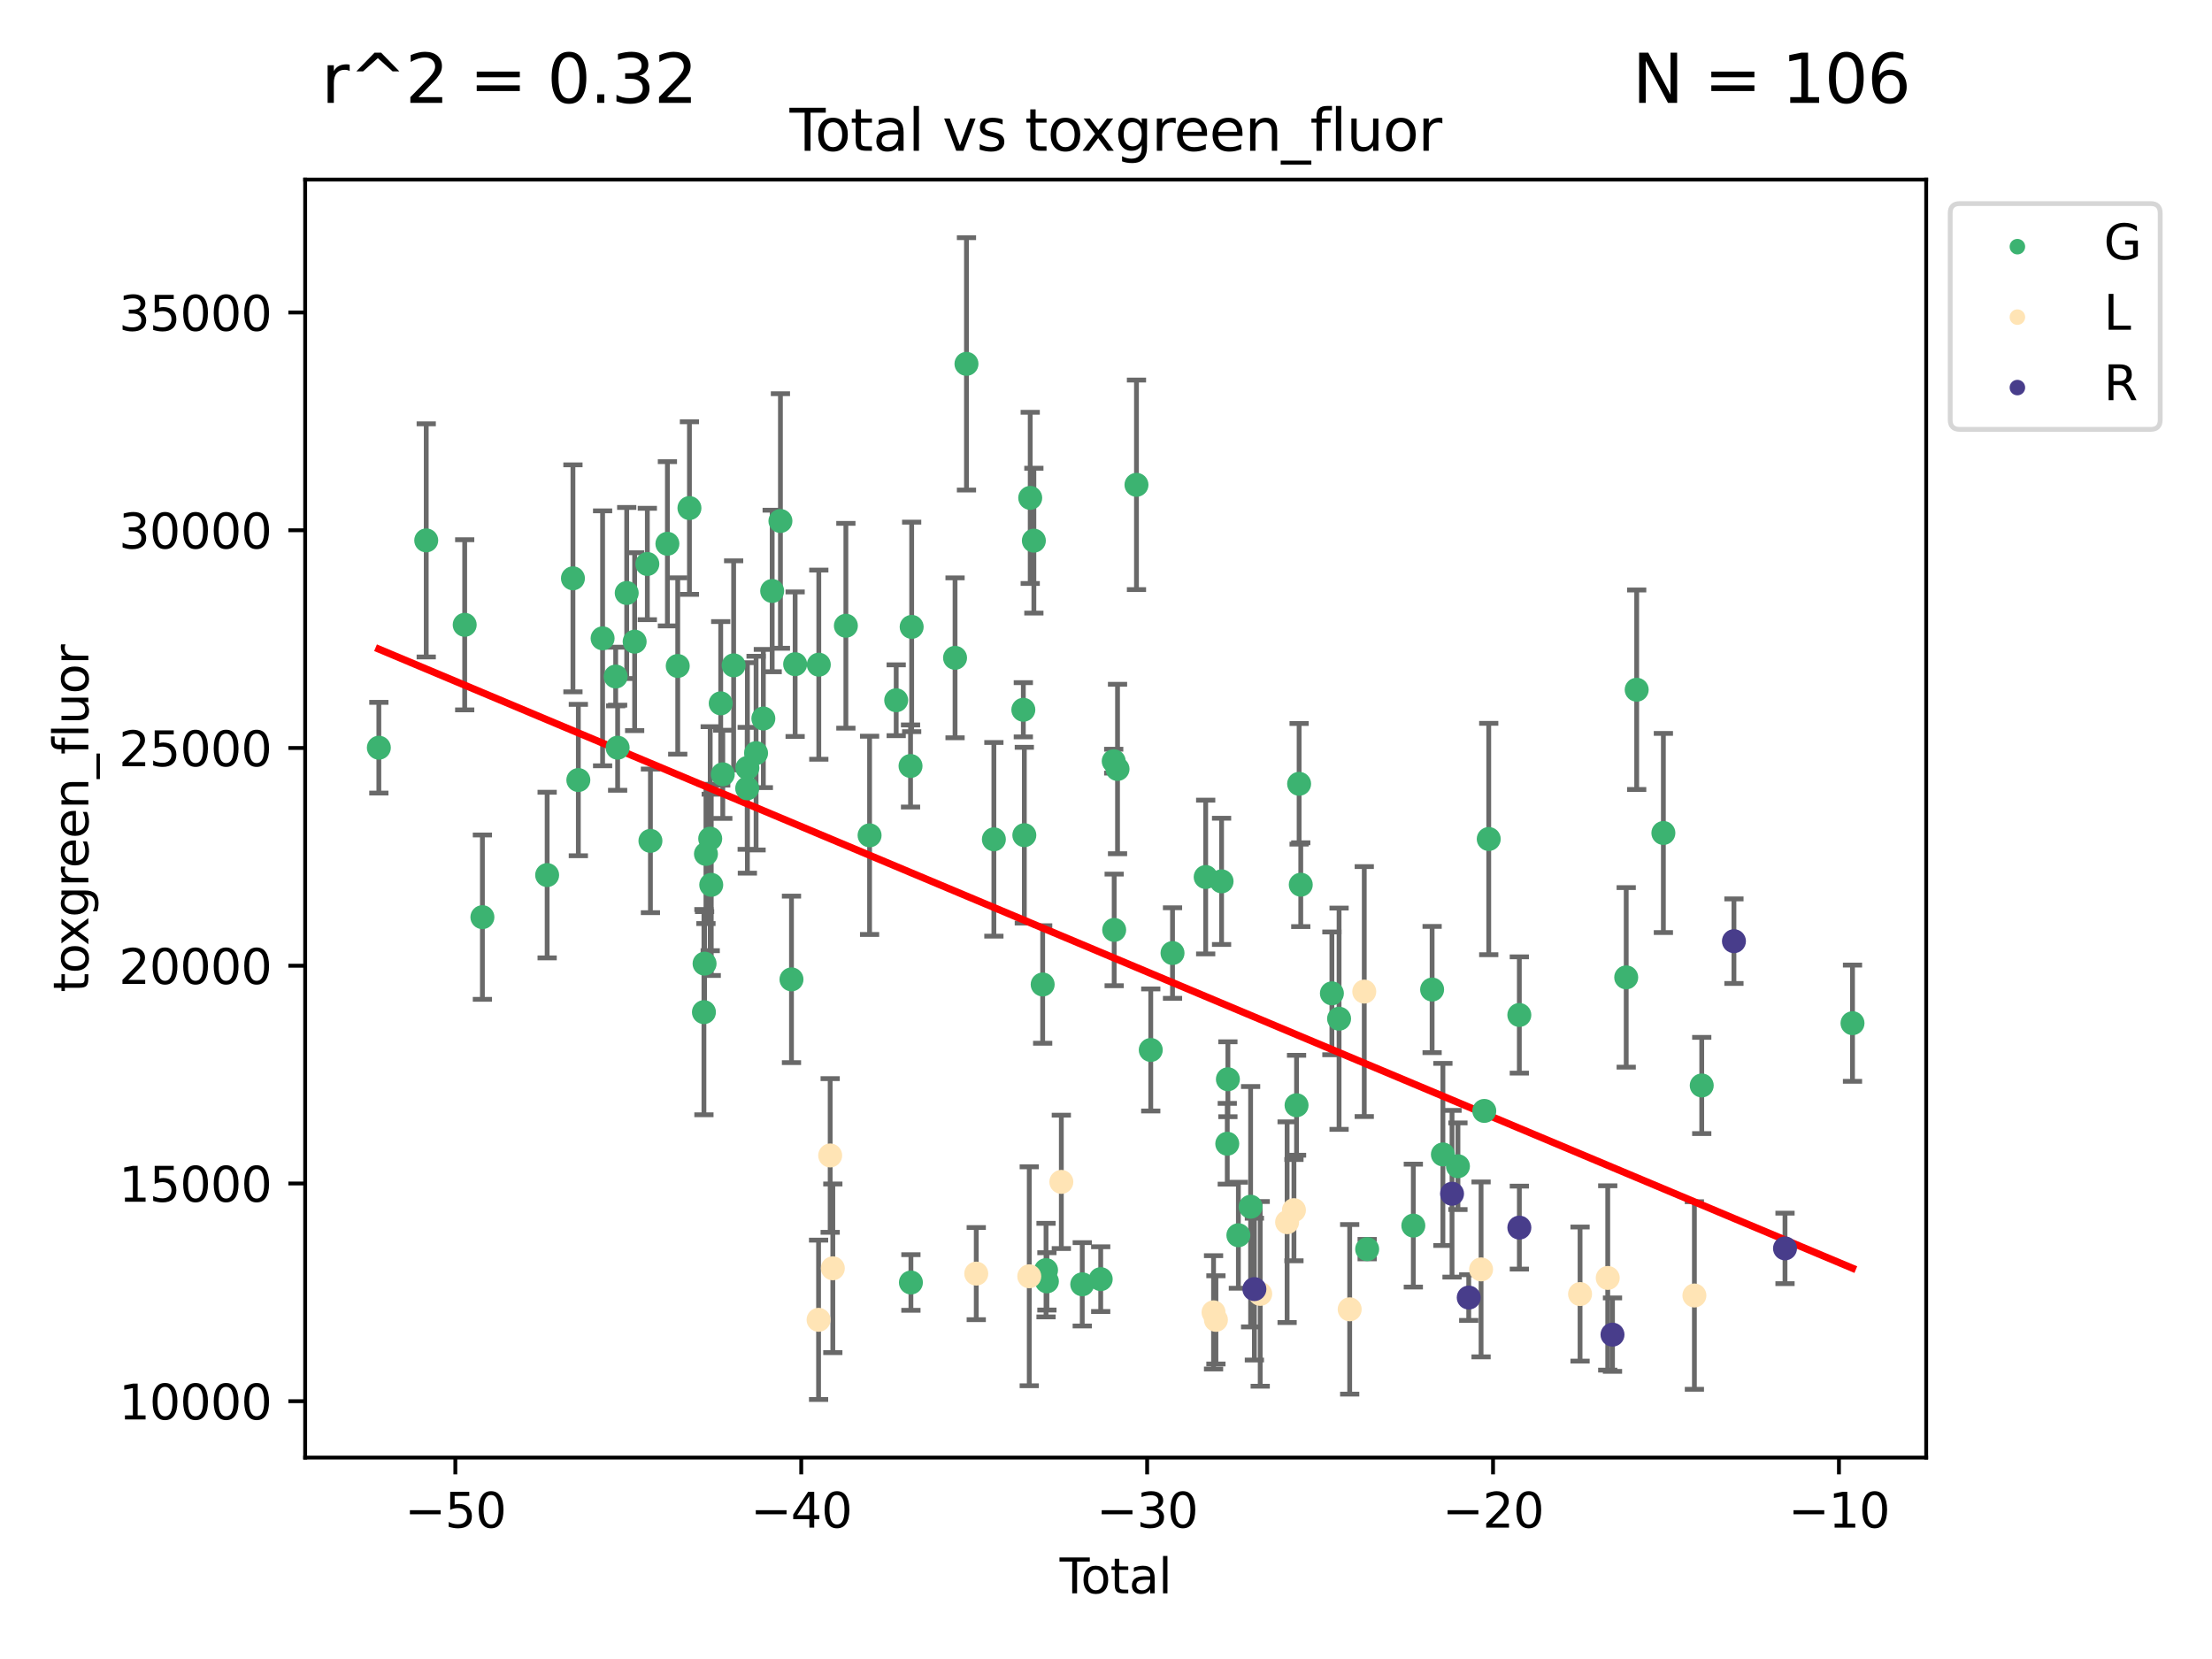<?xml version="1.0" encoding="utf-8" standalone="no"?>
<!DOCTYPE svg PUBLIC "-//W3C//DTD SVG 1.1//EN"
  "http://www.w3.org/Graphics/SVG/1.1/DTD/svg11.dtd">
<svg xmlns:xlink="http://www.w3.org/1999/xlink" width="460.8pt" height="345.6pt" viewBox="0 0 460.8 345.6" xmlns="http://www.w3.org/2000/svg" version="1.1">
 <defs>
  <style type="text/css">*{stroke-linejoin: round; stroke-linecap: butt}</style>
 </defs>
 <g id="figure_1">
  <g id="patch_1">
   <path d="M 0 345.6 
L 460.8 345.6 
L 460.8 0 
L 0 0 
z
" style="fill: #ffffff"/>
  </g>
  <g id="axes_1">
   <g id="patch_2">
    <path d="M 63.571 303.64 
L 401.26 303.64 
L 401.26 37.411 
L 63.571 37.411 
z
" style="fill: #ffffff"/>
   </g>
   <g id="PathCollection_1">
    <defs>
     <path id="mcedbf3d33b" d="M 0 1.118 
C 0.297 1.118 0.581 1 0.791 0.791 
C 1 0.581 1.118 0.297 1.118 0 
C 1.118 -0.297 1 -0.581 0.791 -0.791 
C 0.581 -1 0.297 -1.118 0 -1.118 
C -0.297 -1.118 -0.581 -1 -0.791 -0.791 
C -1 -0.581 -1.118 -0.297 -1.118 0 
C -1.118 0.297 -1 0.581 -0.791 0.791 
C -0.581 1 -0.297 1.118 0 1.118 
z
" style="stroke: #3cb371"/>
    </defs>
    <g clip-path="url(#p25b1d1760f)">
     <use xlink:href="#mcedbf3d33b" x="78.921" y="155.76" style="fill: #3cb371; stroke: #3cb371"/>
     <use xlink:href="#mcedbf3d33b" x="88.792" y="112.574" style="fill: #3cb371; stroke: #3cb371"/>
     <use xlink:href="#mcedbf3d33b" x="96.805" y="130.16" style="fill: #3cb371; stroke: #3cb371"/>
     <use xlink:href="#mcedbf3d33b" x="100.493" y="191.061" style="fill: #3cb371; stroke: #3cb371"/>
     <use xlink:href="#mcedbf3d33b" x="113.98" y="182.294" style="fill: #3cb371; stroke: #3cb371"/>
     <use xlink:href="#mcedbf3d33b" x="119.354" y="120.476" style="fill: #3cb371; stroke: #3cb371"/>
     <use xlink:href="#mcedbf3d33b" x="120.479" y="162.498" style="fill: #3cb371; stroke: #3cb371"/>
     <use xlink:href="#mcedbf3d33b" x="125.533" y="132.977" style="fill: #3cb371; stroke: #3cb371"/>
     <use xlink:href="#mcedbf3d33b" x="128.258" y="140.934" style="fill: #3cb371; stroke: #3cb371"/>
     <use xlink:href="#mcedbf3d33b" x="128.664" y="155.76" style="fill: #3cb371; stroke: #3cb371"/>
     <use xlink:href="#mcedbf3d33b" x="130.556" y="123.532" style="fill: #3cb371; stroke: #3cb371"/>
     <use xlink:href="#mcedbf3d33b" x="132.209" y="133.669" style="fill: #3cb371; stroke: #3cb371"/>
     <use xlink:href="#mcedbf3d33b" x="134.852" y="117.488" style="fill: #3cb371; stroke: #3cb371"/>
     <use xlink:href="#mcedbf3d33b" x="135.497" y="175.168" style="fill: #3cb371; stroke: #3cb371"/>
     <use xlink:href="#mcedbf3d33b" x="139.033" y="113.277" style="fill: #3cb371; stroke: #3cb371"/>
     <use xlink:href="#mcedbf3d33b" x="141.185" y="138.736" style="fill: #3cb371; stroke: #3cb371"/>
     <use xlink:href="#mcedbf3d33b" x="143.623" y="105.837" style="fill: #3cb371; stroke: #3cb371"/>
     <use xlink:href="#mcedbf3d33b" x="146.642" y="210.847" style="fill: #3cb371; stroke: #3cb371"/>
     <use xlink:href="#mcedbf3d33b" x="146.775" y="200.742" style="fill: #3cb371; stroke: #3cb371"/>
     <use xlink:href="#mcedbf3d33b" x="147.063" y="177.889" style="fill: #3cb371; stroke: #3cb371"/>
     <use xlink:href="#mcedbf3d33b" x="147.95" y="174.713" style="fill: #3cb371; stroke: #3cb371"/>
     <use xlink:href="#mcedbf3d33b" x="148.165" y="184.329" style="fill: #3cb371; stroke: #3cb371"/>
     <use xlink:href="#mcedbf3d33b" x="150.139" y="146.522" style="fill: #3cb371; stroke: #3cb371"/>
     <use xlink:href="#mcedbf3d33b" x="150.568" y="161.304" style="fill: #3cb371; stroke: #3cb371"/>
     <use xlink:href="#mcedbf3d33b" x="152.831" y="138.605" style="fill: #3cb371; stroke: #3cb371"/>
     <use xlink:href="#mcedbf3d33b" x="155.655" y="164.227" style="fill: #3cb371; stroke: #3cb371"/>
     <use xlink:href="#mcedbf3d33b" x="155.694" y="159.973" style="fill: #3cb371; stroke: #3cb371"/>
     <use xlink:href="#mcedbf3d33b" x="157.504" y="156.888" style="fill: #3cb371; stroke: #3cb371"/>
     <use xlink:href="#mcedbf3d33b" x="159.019" y="149.682" style="fill: #3cb371; stroke: #3cb371"/>
     <use xlink:href="#mcedbf3d33b" x="160.859" y="123.11" style="fill: #3cb371; stroke: #3cb371"/>
     <use xlink:href="#mcedbf3d33b" x="162.577" y="108.531" style="fill: #3cb371; stroke: #3cb371"/>
     <use xlink:href="#mcedbf3d33b" x="164.88" y="204.022" style="fill: #3cb371; stroke: #3cb371"/>
     <use xlink:href="#mcedbf3d33b" x="165.641" y="138.365" style="fill: #3cb371; stroke: #3cb371"/>
     <use xlink:href="#mcedbf3d33b" x="170.572" y="138.463" style="fill: #3cb371; stroke: #3cb371"/>
     <use xlink:href="#mcedbf3d33b" x="176.212" y="130.357" style="fill: #3cb371; stroke: #3cb371"/>
     <use xlink:href="#mcedbf3d33b" x="181.15" y="174.017" style="fill: #3cb371; stroke: #3cb371"/>
     <use xlink:href="#mcedbf3d33b" x="186.695" y="145.878" style="fill: #3cb371; stroke: #3cb371"/>
     <use xlink:href="#mcedbf3d33b" x="189.682" y="159.571" style="fill: #3cb371; stroke: #3cb371"/>
     <use xlink:href="#mcedbf3d33b" x="189.76" y="267.168" style="fill: #3cb371; stroke: #3cb371"/>
     <use xlink:href="#mcedbf3d33b" x="189.917" y="130.593" style="fill: #3cb371; stroke: #3cb371"/>
     <use xlink:href="#mcedbf3d33b" x="198.955" y="137.039" style="fill: #3cb371; stroke: #3cb371"/>
     <use xlink:href="#mcedbf3d33b" x="201.333" y="75.798" style="fill: #3cb371; stroke: #3cb371"/>
     <use xlink:href="#mcedbf3d33b" x="207.043" y="174.845" style="fill: #3cb371; stroke: #3cb371"/>
     <use xlink:href="#mcedbf3d33b" x="213.179" y="147.858" style="fill: #3cb371; stroke: #3cb371"/>
     <use xlink:href="#mcedbf3d33b" x="213.387" y="173.982" style="fill: #3cb371; stroke: #3cb371"/>
     <use xlink:href="#mcedbf3d33b" x="214.613" y="103.719" style="fill: #3cb371; stroke: #3cb371"/>
     <use xlink:href="#mcedbf3d33b" x="215.374" y="112.63" style="fill: #3cb371; stroke: #3cb371"/>
     <use xlink:href="#mcedbf3d33b" x="217.208" y="205.085" style="fill: #3cb371; stroke: #3cb371"/>
     <use xlink:href="#mcedbf3d33b" x="217.909" y="264.586" style="fill: #3cb371; stroke: #3cb371"/>
     <use xlink:href="#mcedbf3d33b" x="218.09" y="266.933" style="fill: #3cb371; stroke: #3cb371"/>
     <use xlink:href="#mcedbf3d33b" x="225.452" y="267.546" style="fill: #3cb371; stroke: #3cb371"/>
     <use xlink:href="#mcedbf3d33b" x="229.297" y="266.468" style="fill: #3cb371; stroke: #3cb371"/>
     <use xlink:href="#mcedbf3d33b" x="232.007" y="158.565" style="fill: #3cb371; stroke: #3cb371"/>
     <use xlink:href="#mcedbf3d33b" x="232.104" y="193.716" style="fill: #3cb371; stroke: #3cb371"/>
     <use xlink:href="#mcedbf3d33b" x="232.802" y="160.194" style="fill: #3cb371; stroke: #3cb371"/>
     <use xlink:href="#mcedbf3d33b" x="236.748" y="100.998" style="fill: #3cb371; stroke: #3cb371"/>
     <use xlink:href="#mcedbf3d33b" x="239.724" y="218.728" style="fill: #3cb371; stroke: #3cb371"/>
     <use xlink:href="#mcedbf3d33b" x="244.258" y="198.536" style="fill: #3cb371; stroke: #3cb371"/>
     <use xlink:href="#mcedbf3d33b" x="251.167" y="182.7" style="fill: #3cb371; stroke: #3cb371"/>
     <use xlink:href="#mcedbf3d33b" x="254.476" y="183.601" style="fill: #3cb371; stroke: #3cb371"/>
     <use xlink:href="#mcedbf3d33b" x="255.663" y="238.261" style="fill: #3cb371; stroke: #3cb371"/>
     <use xlink:href="#mcedbf3d33b" x="255.793" y="224.83" style="fill: #3cb371; stroke: #3cb371"/>
     <use xlink:href="#mcedbf3d33b" x="257.978" y="257.323" style="fill: #3cb371; stroke: #3cb371"/>
     <use xlink:href="#mcedbf3d33b" x="260.526" y="251.383" style="fill: #3cb371; stroke: #3cb371"/>
     <use xlink:href="#mcedbf3d33b" x="270.096" y="230.243" style="fill: #3cb371; stroke: #3cb371"/>
     <use xlink:href="#mcedbf3d33b" x="270.63" y="163.282" style="fill: #3cb371; stroke: #3cb371"/>
     <use xlink:href="#mcedbf3d33b" x="270.973" y="184.298" style="fill: #3cb371; stroke: #3cb371"/>
     <use xlink:href="#mcedbf3d33b" x="277.458" y="206.934" style="fill: #3cb371; stroke: #3cb371"/>
     <use xlink:href="#mcedbf3d33b" x="278.954" y="212.216" style="fill: #3cb371; stroke: #3cb371"/>
     <use xlink:href="#mcedbf3d33b" x="284.806" y="260.219" style="fill: #3cb371; stroke: #3cb371"/>
     <use xlink:href="#mcedbf3d33b" x="294.422" y="255.317" style="fill: #3cb371; stroke: #3cb371"/>
     <use xlink:href="#mcedbf3d33b" x="298.336" y="206.136" style="fill: #3cb371; stroke: #3cb371"/>
     <use xlink:href="#mcedbf3d33b" x="300.582" y="240.489" style="fill: #3cb371; stroke: #3cb371"/>
     <use xlink:href="#mcedbf3d33b" x="303.715" y="242.947" style="fill: #3cb371; stroke: #3cb371"/>
     <use xlink:href="#mcedbf3d33b" x="309.203" y="231.425" style="fill: #3cb371; stroke: #3cb371"/>
     <use xlink:href="#mcedbf3d33b" x="310.132" y="174.781" style="fill: #3cb371; stroke: #3cb371"/>
     <use xlink:href="#mcedbf3d33b" x="316.503" y="211.437" style="fill: #3cb371; stroke: #3cb371"/>
     <use xlink:href="#mcedbf3d33b" x="338.77" y="203.605" style="fill: #3cb371; stroke: #3cb371"/>
     <use xlink:href="#mcedbf3d33b" x="340.952" y="143.683" style="fill: #3cb371; stroke: #3cb371"/>
     <use xlink:href="#mcedbf3d33b" x="346.513" y="173.524" style="fill: #3cb371; stroke: #3cb371"/>
     <use xlink:href="#mcedbf3d33b" x="354.504" y="226.123" style="fill: #3cb371; stroke: #3cb371"/>
     <use xlink:href="#mcedbf3d33b" x="385.911" y="213.15" style="fill: #3cb371; stroke: #3cb371"/>
    </g>
   </g>
   <g id="PathCollection_2">
    <defs>
     <path id="madc7a01374" d="M 0 1.118 
C 0.297 1.118 0.581 1 0.791 0.791 
C 1 0.581 1.118 0.297 1.118 0 
C 1.118 -0.297 1 -0.581 0.791 -0.791 
C 0.581 -1 0.297 -1.118 0 -1.118 
C -0.297 -1.118 -0.581 -1 -0.791 -0.791 
C -1 -0.581 -1.118 -0.297 -1.118 0 
C -1.118 0.297 -1 0.581 -0.791 0.791 
C -0.581 1 -0.297 1.118 0 1.118 
z
" style="stroke: #ffe4b5"/>
    </defs>
    <g clip-path="url(#p25b1d1760f)">
     <use xlink:href="#madc7a01374" x="170.524" y="274.941" style="fill: #ffe4b5; stroke: #ffe4b5"/>
     <use xlink:href="#madc7a01374" x="172.941" y="240.704" style="fill: #ffe4b5; stroke: #ffe4b5"/>
     <use xlink:href="#madc7a01374" x="173.493" y="264.211" style="fill: #ffe4b5; stroke: #ffe4b5"/>
     <use xlink:href="#madc7a01374" x="203.372" y="265.318" style="fill: #ffe4b5; stroke: #ffe4b5"/>
     <use xlink:href="#madc7a01374" x="214.414" y="265.873" style="fill: #ffe4b5; stroke: #ffe4b5"/>
     <use xlink:href="#madc7a01374" x="221.094" y="246.205" style="fill: #ffe4b5; stroke: #ffe4b5"/>
     <use xlink:href="#madc7a01374" x="252.805" y="273.382" style="fill: #ffe4b5; stroke: #ffe4b5"/>
     <use xlink:href="#madc7a01374" x="253.299" y="274.951" style="fill: #ffe4b5; stroke: #ffe4b5"/>
     <use xlink:href="#madc7a01374" x="262.525" y="269.536" style="fill: #ffe4b5; stroke: #ffe4b5"/>
     <use xlink:href="#madc7a01374" x="268.128" y="254.603" style="fill: #ffe4b5; stroke: #ffe4b5"/>
     <use xlink:href="#madc7a01374" x="269.552" y="252.096" style="fill: #ffe4b5; stroke: #ffe4b5"/>
     <use xlink:href="#madc7a01374" x="281.165" y="272.754" style="fill: #ffe4b5; stroke: #ffe4b5"/>
     <use xlink:href="#madc7a01374" x="284.201" y="206.565" style="fill: #ffe4b5; stroke: #ffe4b5"/>
     <use xlink:href="#madc7a01374" x="308.535" y="264.44" style="fill: #ffe4b5; stroke: #ffe4b5"/>
     <use xlink:href="#madc7a01374" x="329.155" y="269.575" style="fill: #ffe4b5; stroke: #ffe4b5"/>
     <use xlink:href="#madc7a01374" x="334.921" y="266.22" style="fill: #ffe4b5; stroke: #ffe4b5"/>
     <use xlink:href="#madc7a01374" x="352.975" y="269.875" style="fill: #ffe4b5; stroke: #ffe4b5"/>
    </g>
   </g>
   <g id="PathCollection_3">
    <defs>
     <path id="mcce68563ee" d="M 0 1.118 
C 0.297 1.118 0.581 1 0.791 0.791 
C 1 0.581 1.118 0.297 1.118 0 
C 1.118 -0.297 1 -0.581 0.791 -0.791 
C 0.581 -1 0.297 -1.118 0 -1.118 
C -0.297 -1.118 -0.581 -1 -0.791 -0.791 
C -1 -0.581 -1.118 -0.297 -1.118 0 
C -1.118 0.297 -1 0.581 -0.791 0.791 
C -0.581 1 -0.297 1.118 0 1.118 
z
" style="stroke: #483d8b"/>
    </defs>
    <g clip-path="url(#p25b1d1760f)">
     <use xlink:href="#mcce68563ee" x="261.311" y="268.544" style="fill: #483d8b; stroke: #483d8b"/>
     <use xlink:href="#mcce68563ee" x="302.485" y="248.677" style="fill: #483d8b; stroke: #483d8b"/>
     <use xlink:href="#mcce68563ee" x="305.964" y="270.308" style="fill: #483d8b; stroke: #483d8b"/>
     <use xlink:href="#mcce68563ee" x="316.509" y="255.734" style="fill: #483d8b; stroke: #483d8b"/>
     <use xlink:href="#mcce68563ee" x="335.913" y="278.029" style="fill: #483d8b; stroke: #483d8b"/>
     <use xlink:href="#mcce68563ee" x="361.212" y="196.065" style="fill: #483d8b; stroke: #483d8b"/>
     <use xlink:href="#mcce68563ee" x="371.85" y="260.06" style="fill: #483d8b; stroke: #483d8b"/>
    </g>
   </g>
   <g id="matplotlib.axis_1">
    <g id="xtick_1">
     <g id="line2d_1">
      <defs>
       <path id="mf782c14322" d="M 0 0 
L 0 3.5 
" style="stroke: #000000; stroke-width: 0.8"/>
      </defs>
      <g>
       <use xlink:href="#mf782c14322" x="94.856" y="303.64" style="stroke: #000000; stroke-width: 0.8"/>
      </g>
     </g>
     <g id="text_1">
      <!-- −50 -->
      <g transform="translate(84.304 318.238)scale(0.1 -0.1)">
       <defs>
        <path id="DejaVuSans-2212" d="M 678 2272 
L 4684 2272 
L 4684 1741 
L 678 1741 
L 678 2272 
z
" transform="scale(0.016)"/>
        <path id="DejaVuSans-35" d="M 691 4666 
L 3169 4666 
L 3169 4134 
L 1269 4134 
L 1269 2991 
Q 1406 3038 1543 3061 
Q 1681 3084 1819 3084 
Q 2600 3084 3056 2656 
Q 3513 2228 3513 1497 
Q 3513 744 3044 326 
Q 2575 -91 1722 -91 
Q 1428 -91 1123 -41 
Q 819 9 494 109 
L 494 744 
Q 775 591 1075 516 
Q 1375 441 1709 441 
Q 2250 441 2565 725 
Q 2881 1009 2881 1497 
Q 2881 1984 2565 2268 
Q 2250 2553 1709 2553 
Q 1456 2553 1204 2497 
Q 953 2441 691 2322 
L 691 4666 
z
" transform="scale(0.016)"/>
        <path id="DejaVuSans-30" d="M 2034 4250 
Q 1547 4250 1301 3770 
Q 1056 3291 1056 2328 
Q 1056 1369 1301 889 
Q 1547 409 2034 409 
Q 2525 409 2770 889 
Q 3016 1369 3016 2328 
Q 3016 3291 2770 3770 
Q 2525 4250 2034 4250 
z
M 2034 4750 
Q 2819 4750 3233 4129 
Q 3647 3509 3647 2328 
Q 3647 1150 3233 529 
Q 2819 -91 2034 -91 
Q 1250 -91 836 529 
Q 422 1150 422 2328 
Q 422 3509 836 4129 
Q 1250 4750 2034 4750 
z
" transform="scale(0.016)"/>
       </defs>
       <use xlink:href="#DejaVuSans-2212"/>
       <use xlink:href="#DejaVuSans-35" x="83.789"/>
       <use xlink:href="#DejaVuSans-30" x="147.412"/>
      </g>
     </g>
    </g>
    <g id="xtick_2">
     <g id="line2d_2">
      <g>
       <use xlink:href="#mf782c14322" x="166.914" y="303.64" style="stroke: #000000; stroke-width: 0.8"/>
      </g>
     </g>
     <g id="text_2">
      <!-- −40 -->
      <g transform="translate(156.361 318.238)scale(0.1 -0.1)">
       <defs>
        <path id="DejaVuSans-34" d="M 2419 4116 
L 825 1625 
L 2419 1625 
L 2419 4116 
z
M 2253 4666 
L 3047 4666 
L 3047 1625 
L 3713 1625 
L 3713 1100 
L 3047 1100 
L 3047 0 
L 2419 0 
L 2419 1100 
L 313 1100 
L 313 1709 
L 2253 4666 
z
" transform="scale(0.016)"/>
       </defs>
       <use xlink:href="#DejaVuSans-2212"/>
       <use xlink:href="#DejaVuSans-34" x="83.789"/>
       <use xlink:href="#DejaVuSans-30" x="147.412"/>
      </g>
     </g>
    </g>
    <g id="xtick_3">
     <g id="line2d_3">
      <g>
       <use xlink:href="#mf782c14322" x="238.971" y="303.64" style="stroke: #000000; stroke-width: 0.8"/>
      </g>
     </g>
     <g id="text_3">
      <!-- −30 -->
      <g transform="translate(228.419 318.238)scale(0.1 -0.1)">
       <defs>
        <path id="DejaVuSans-33" d="M 2597 2516 
Q 3050 2419 3304 2112 
Q 3559 1806 3559 1356 
Q 3559 666 3084 287 
Q 2609 -91 1734 -91 
Q 1441 -91 1130 -33 
Q 819 25 488 141 
L 488 750 
Q 750 597 1062 519 
Q 1375 441 1716 441 
Q 2309 441 2620 675 
Q 2931 909 2931 1356 
Q 2931 1769 2642 2001 
Q 2353 2234 1838 2234 
L 1294 2234 
L 1294 2753 
L 1863 2753 
Q 2328 2753 2575 2939 
Q 2822 3125 2822 3475 
Q 2822 3834 2567 4026 
Q 2313 4219 1838 4219 
Q 1578 4219 1281 4162 
Q 984 4106 628 3988 
L 628 4550 
Q 988 4650 1302 4700 
Q 1616 4750 1894 4750 
Q 2613 4750 3031 4423 
Q 3450 4097 3450 3541 
Q 3450 3153 3228 2886 
Q 3006 2619 2597 2516 
z
" transform="scale(0.016)"/>
       </defs>
       <use xlink:href="#DejaVuSans-2212"/>
       <use xlink:href="#DejaVuSans-33" x="83.789"/>
       <use xlink:href="#DejaVuSans-30" x="147.412"/>
      </g>
     </g>
    </g>
    <g id="xtick_4">
     <g id="line2d_4">
      <g>
       <use xlink:href="#mf782c14322" x="311.029" y="303.64" style="stroke: #000000; stroke-width: 0.8"/>
      </g>
     </g>
     <g id="text_4">
      <!-- −20 -->
      <g transform="translate(300.476 318.238)scale(0.1 -0.1)">
       <defs>
        <path id="DejaVuSans-32" d="M 1228 531 
L 3431 531 
L 3431 0 
L 469 0 
L 469 531 
Q 828 903 1448 1529 
Q 2069 2156 2228 2338 
Q 2531 2678 2651 2914 
Q 2772 3150 2772 3378 
Q 2772 3750 2511 3984 
Q 2250 4219 1831 4219 
Q 1534 4219 1204 4116 
Q 875 4013 500 3803 
L 500 4441 
Q 881 4594 1212 4672 
Q 1544 4750 1819 4750 
Q 2544 4750 2975 4387 
Q 3406 4025 3406 3419 
Q 3406 3131 3298 2873 
Q 3191 2616 2906 2266 
Q 2828 2175 2409 1742 
Q 1991 1309 1228 531 
z
" transform="scale(0.016)"/>
       </defs>
       <use xlink:href="#DejaVuSans-2212"/>
       <use xlink:href="#DejaVuSans-32" x="83.789"/>
       <use xlink:href="#DejaVuSans-30" x="147.412"/>
      </g>
     </g>
    </g>
    <g id="xtick_5">
     <g id="line2d_5">
      <g>
       <use xlink:href="#mf782c14322" x="383.086" y="303.64" style="stroke: #000000; stroke-width: 0.8"/>
      </g>
     </g>
     <g id="text_5">
      <!-- −10 -->
      <g transform="translate(372.534 318.238)scale(0.1 -0.1)">
       <defs>
        <path id="DejaVuSans-31" d="M 794 531 
L 1825 531 
L 1825 4091 
L 703 3866 
L 703 4441 
L 1819 4666 
L 2450 4666 
L 2450 531 
L 3481 531 
L 3481 0 
L 794 0 
L 794 531 
z
" transform="scale(0.016)"/>
       </defs>
       <use xlink:href="#DejaVuSans-2212"/>
       <use xlink:href="#DejaVuSans-31" x="83.789"/>
       <use xlink:href="#DejaVuSans-30" x="147.412"/>
      </g>
     </g>
    </g>
    <g id="text_6">
     <!-- Total -->
     <g transform="translate(220.739 331.917)scale(0.1 -0.1)">
      <defs>
       <path id="DejaVuSans-54" d="M -19 4666 
L 3928 4666 
L 3928 4134 
L 2272 4134 
L 2272 0 
L 1638 0 
L 1638 4134 
L -19 4134 
L -19 4666 
z
" transform="scale(0.016)"/>
       <path id="DejaVuSans-6f" d="M 1959 3097 
Q 1497 3097 1228 2736 
Q 959 2375 959 1747 
Q 959 1119 1226 758 
Q 1494 397 1959 397 
Q 2419 397 2687 759 
Q 2956 1122 2956 1747 
Q 2956 2369 2687 2733 
Q 2419 3097 1959 3097 
z
M 1959 3584 
Q 2709 3584 3137 3096 
Q 3566 2609 3566 1747 
Q 3566 888 3137 398 
Q 2709 -91 1959 -91 
Q 1206 -91 779 398 
Q 353 888 353 1747 
Q 353 2609 779 3096 
Q 1206 3584 1959 3584 
z
" transform="scale(0.016)"/>
       <path id="DejaVuSans-74" d="M 1172 4494 
L 1172 3500 
L 2356 3500 
L 2356 3053 
L 1172 3053 
L 1172 1153 
Q 1172 725 1289 603 
Q 1406 481 1766 481 
L 2356 481 
L 2356 0 
L 1766 0 
Q 1100 0 847 248 
Q 594 497 594 1153 
L 594 3053 
L 172 3053 
L 172 3500 
L 594 3500 
L 594 4494 
L 1172 4494 
z
" transform="scale(0.016)"/>
       <path id="DejaVuSans-61" d="M 2194 1759 
Q 1497 1759 1228 1600 
Q 959 1441 959 1056 
Q 959 750 1161 570 
Q 1363 391 1709 391 
Q 2188 391 2477 730 
Q 2766 1069 2766 1631 
L 2766 1759 
L 2194 1759 
z
M 3341 1997 
L 3341 0 
L 2766 0 
L 2766 531 
Q 2569 213 2275 61 
Q 1981 -91 1556 -91 
Q 1019 -91 701 211 
Q 384 513 384 1019 
Q 384 1609 779 1909 
Q 1175 2209 1959 2209 
L 2766 2209 
L 2766 2266 
Q 2766 2663 2505 2880 
Q 2244 3097 1772 3097 
Q 1472 3097 1187 3025 
Q 903 2953 641 2809 
L 641 3341 
Q 956 3463 1253 3523 
Q 1550 3584 1831 3584 
Q 2591 3584 2966 3190 
Q 3341 2797 3341 1997 
z
" transform="scale(0.016)"/>
       <path id="DejaVuSans-6c" d="M 603 4863 
L 1178 4863 
L 1178 0 
L 603 0 
L 603 4863 
z
" transform="scale(0.016)"/>
      </defs>
      <use xlink:href="#DejaVuSans-54"/>
      <use xlink:href="#DejaVuSans-6f" x="44.084"/>
      <use xlink:href="#DejaVuSans-74" x="105.266"/>
      <use xlink:href="#DejaVuSans-61" x="144.475"/>
      <use xlink:href="#DejaVuSans-6c" x="205.754"/>
     </g>
    </g>
   </g>
   <g id="matplotlib.axis_2">
    <g id="ytick_1">
     <g id="line2d_6">
      <defs>
       <path id="mffc2b0ddb6" d="M 0 0 
L -3.5 0 
" style="stroke: #000000; stroke-width: 0.8"/>
      </defs>
      <g>
       <use xlink:href="#mffc2b0ddb6" x="63.571" y="291.898" style="stroke: #000000; stroke-width: 0.8"/>
      </g>
     </g>
     <g id="text_7">
      <!-- 10000 -->
      <g transform="translate(24.759 295.698)scale(0.1 -0.1)">
       <use xlink:href="#DejaVuSans-31"/>
       <use xlink:href="#DejaVuSans-30" x="63.623"/>
       <use xlink:href="#DejaVuSans-30" x="127.246"/>
       <use xlink:href="#DejaVuSans-30" x="190.869"/>
       <use xlink:href="#DejaVuSans-30" x="254.492"/>
      </g>
     </g>
    </g>
    <g id="ytick_2">
     <g id="line2d_7">
      <g>
       <use xlink:href="#mffc2b0ddb6" x="63.571" y="246.539" style="stroke: #000000; stroke-width: 0.8"/>
      </g>
     </g>
     <g id="text_8">
      <!-- 15000 -->
      <g transform="translate(24.759 250.338)scale(0.1 -0.1)">
       <use xlink:href="#DejaVuSans-31"/>
       <use xlink:href="#DejaVuSans-35" x="63.623"/>
       <use xlink:href="#DejaVuSans-30" x="127.246"/>
       <use xlink:href="#DejaVuSans-30" x="190.869"/>
       <use xlink:href="#DejaVuSans-30" x="254.492"/>
      </g>
     </g>
    </g>
    <g id="ytick_3">
     <g id="line2d_8">
      <g>
       <use xlink:href="#mffc2b0ddb6" x="63.571" y="201.179" style="stroke: #000000; stroke-width: 0.8"/>
      </g>
     </g>
     <g id="text_9">
      <!-- 20000 -->
      <g transform="translate(24.759 204.978)scale(0.1 -0.1)">
       <use xlink:href="#DejaVuSans-32"/>
       <use xlink:href="#DejaVuSans-30" x="63.623"/>
       <use xlink:href="#DejaVuSans-30" x="127.246"/>
       <use xlink:href="#DejaVuSans-30" x="190.869"/>
       <use xlink:href="#DejaVuSans-30" x="254.492"/>
      </g>
     </g>
    </g>
    <g id="ytick_4">
     <g id="line2d_9">
      <g>
       <use xlink:href="#mffc2b0ddb6" x="63.571" y="155.819" style="stroke: #000000; stroke-width: 0.8"/>
      </g>
     </g>
     <g id="text_10">
      <!-- 25000 -->
      <g transform="translate(24.759 159.618)scale(0.1 -0.1)">
       <use xlink:href="#DejaVuSans-32"/>
       <use xlink:href="#DejaVuSans-35" x="63.623"/>
       <use xlink:href="#DejaVuSans-30" x="127.246"/>
       <use xlink:href="#DejaVuSans-30" x="190.869"/>
       <use xlink:href="#DejaVuSans-30" x="254.492"/>
      </g>
     </g>
    </g>
    <g id="ytick_5">
     <g id="line2d_10">
      <g>
       <use xlink:href="#mffc2b0ddb6" x="63.571" y="110.459" style="stroke: #000000; stroke-width: 0.8"/>
      </g>
     </g>
     <g id="text_11">
      <!-- 30000 -->
      <g transform="translate(24.759 114.258)scale(0.1 -0.1)">
       <use xlink:href="#DejaVuSans-33"/>
       <use xlink:href="#DejaVuSans-30" x="63.623"/>
       <use xlink:href="#DejaVuSans-30" x="127.246"/>
       <use xlink:href="#DejaVuSans-30" x="190.869"/>
       <use xlink:href="#DejaVuSans-30" x="254.492"/>
      </g>
     </g>
    </g>
    <g id="ytick_6">
     <g id="line2d_11">
      <g>
       <use xlink:href="#mffc2b0ddb6" x="63.571" y="65.099" style="stroke: #000000; stroke-width: 0.8"/>
      </g>
     </g>
     <g id="text_12">
      <!-- 35000 -->
      <g transform="translate(24.759 68.899)scale(0.1 -0.1)">
       <use xlink:href="#DejaVuSans-33"/>
       <use xlink:href="#DejaVuSans-35" x="63.623"/>
       <use xlink:href="#DejaVuSans-30" x="127.246"/>
       <use xlink:href="#DejaVuSans-30" x="190.869"/>
       <use xlink:href="#DejaVuSans-30" x="254.492"/>
      </g>
     </g>
    </g>
    <g id="text_13">
     <!-- toxgreen_fluor -->
     <g transform="translate(18.401 206.72)rotate(-90)scale(0.1 -0.1)">
      <defs>
       <path id="DejaVuSans-78" d="M 3513 3500 
L 2247 1797 
L 3578 0 
L 2900 0 
L 1881 1375 
L 863 0 
L 184 0 
L 1544 1831 
L 300 3500 
L 978 3500 
L 1906 2253 
L 2834 3500 
L 3513 3500 
z
" transform="scale(0.016)"/>
       <path id="DejaVuSans-67" d="M 2906 1791 
Q 2906 2416 2648 2759 
Q 2391 3103 1925 3103 
Q 1463 3103 1205 2759 
Q 947 2416 947 1791 
Q 947 1169 1205 825 
Q 1463 481 1925 481 
Q 2391 481 2648 825 
Q 2906 1169 2906 1791 
z
M 3481 434 
Q 3481 -459 3084 -895 
Q 2688 -1331 1869 -1331 
Q 1566 -1331 1297 -1286 
Q 1028 -1241 775 -1147 
L 775 -588 
Q 1028 -725 1275 -790 
Q 1522 -856 1778 -856 
Q 2344 -856 2625 -561 
Q 2906 -266 2906 331 
L 2906 616 
Q 2728 306 2450 153 
Q 2172 0 1784 0 
Q 1141 0 747 490 
Q 353 981 353 1791 
Q 353 2603 747 3093 
Q 1141 3584 1784 3584 
Q 2172 3584 2450 3431 
Q 2728 3278 2906 2969 
L 2906 3500 
L 3481 3500 
L 3481 434 
z
" transform="scale(0.016)"/>
       <path id="DejaVuSans-72" d="M 2631 2963 
Q 2534 3019 2420 3045 
Q 2306 3072 2169 3072 
Q 1681 3072 1420 2755 
Q 1159 2438 1159 1844 
L 1159 0 
L 581 0 
L 581 3500 
L 1159 3500 
L 1159 2956 
Q 1341 3275 1631 3429 
Q 1922 3584 2338 3584 
Q 2397 3584 2469 3576 
Q 2541 3569 2628 3553 
L 2631 2963 
z
" transform="scale(0.016)"/>
       <path id="DejaVuSans-65" d="M 3597 1894 
L 3597 1613 
L 953 1613 
Q 991 1019 1311 708 
Q 1631 397 2203 397 
Q 2534 397 2845 478 
Q 3156 559 3463 722 
L 3463 178 
Q 3153 47 2828 -22 
Q 2503 -91 2169 -91 
Q 1331 -91 842 396 
Q 353 884 353 1716 
Q 353 2575 817 3079 
Q 1281 3584 2069 3584 
Q 2775 3584 3186 3129 
Q 3597 2675 3597 1894 
z
M 3022 2063 
Q 3016 2534 2758 2815 
Q 2500 3097 2075 3097 
Q 1594 3097 1305 2825 
Q 1016 2553 972 2059 
L 3022 2063 
z
" transform="scale(0.016)"/>
       <path id="DejaVuSans-6e" d="M 3513 2113 
L 3513 0 
L 2938 0 
L 2938 2094 
Q 2938 2591 2744 2837 
Q 2550 3084 2163 3084 
Q 1697 3084 1428 2787 
Q 1159 2491 1159 1978 
L 1159 0 
L 581 0 
L 581 3500 
L 1159 3500 
L 1159 2956 
Q 1366 3272 1645 3428 
Q 1925 3584 2291 3584 
Q 2894 3584 3203 3211 
Q 3513 2838 3513 2113 
z
" transform="scale(0.016)"/>
       <path id="DejaVuSans-5f" d="M 3263 -1063 
L 3263 -1509 
L -63 -1509 
L -63 -1063 
L 3263 -1063 
z
" transform="scale(0.016)"/>
       <path id="DejaVuSans-66" d="M 2375 4863 
L 2375 4384 
L 1825 4384 
Q 1516 4384 1395 4259 
Q 1275 4134 1275 3809 
L 1275 3500 
L 2222 3500 
L 2222 3053 
L 1275 3053 
L 1275 0 
L 697 0 
L 697 3053 
L 147 3053 
L 147 3500 
L 697 3500 
L 697 3744 
Q 697 4328 969 4595 
Q 1241 4863 1831 4863 
L 2375 4863 
z
" transform="scale(0.016)"/>
       <path id="DejaVuSans-75" d="M 544 1381 
L 544 3500 
L 1119 3500 
L 1119 1403 
Q 1119 906 1312 657 
Q 1506 409 1894 409 
Q 2359 409 2629 706 
Q 2900 1003 2900 1516 
L 2900 3500 
L 3475 3500 
L 3475 0 
L 2900 0 
L 2900 538 
Q 2691 219 2414 64 
Q 2138 -91 1772 -91 
Q 1169 -91 856 284 
Q 544 659 544 1381 
z
M 1991 3584 
L 1991 3584 
z
" transform="scale(0.016)"/>
      </defs>
      <use xlink:href="#DejaVuSans-74"/>
      <use xlink:href="#DejaVuSans-6f" x="39.209"/>
      <use xlink:href="#DejaVuSans-78" x="97.266"/>
      <use xlink:href="#DejaVuSans-67" x="156.445"/>
      <use xlink:href="#DejaVuSans-72" x="219.922"/>
      <use xlink:href="#DejaVuSans-65" x="258.785"/>
      <use xlink:href="#DejaVuSans-65" x="320.309"/>
      <use xlink:href="#DejaVuSans-6e" x="381.832"/>
      <use xlink:href="#DejaVuSans-5f" x="445.211"/>
      <use xlink:href="#DejaVuSans-66" x="495.211"/>
      <use xlink:href="#DejaVuSans-6c" x="530.416"/>
      <use xlink:href="#DejaVuSans-75" x="558.199"/>
      <use xlink:href="#DejaVuSans-6f" x="621.578"/>
      <use xlink:href="#DejaVuSans-72" x="682.76"/>
     </g>
    </g>
   </g>
   <g id="LineCollection_1">
    <path d="M 78.921 165.208 
L 78.921 146.312 
" clip-path="url(#p25b1d1760f)" style="fill: none; stroke: #696969"/>
    <path d="M 88.792 136.86 
L 88.792 88.288 
" clip-path="url(#p25b1d1760f)" style="fill: none; stroke: #696969"/>
    <path d="M 96.805 147.884 
L 96.805 112.437 
" clip-path="url(#p25b1d1760f)" style="fill: none; stroke: #696969"/>
    <path d="M 100.493 208.179 
L 100.493 173.944 
" clip-path="url(#p25b1d1760f)" style="fill: none; stroke: #696969"/>
    <path d="M 113.98 199.546 
L 113.98 165.042 
" clip-path="url(#p25b1d1760f)" style="fill: none; stroke: #696969"/>
    <path d="M 119.354 144.116 
L 119.354 96.836 
" clip-path="url(#p25b1d1760f)" style="fill: none; stroke: #696969"/>
    <path d="M 120.479 178.265 
L 120.479 146.731 
" clip-path="url(#p25b1d1760f)" style="fill: none; stroke: #696969"/>
    <path d="M 125.533 159.53 
L 125.533 106.424 
" clip-path="url(#p25b1d1760f)" style="fill: none; stroke: #696969"/>
    <path d="M 128.258 147.042 
L 128.258 134.826 
" clip-path="url(#p25b1d1760f)" style="fill: none; stroke: #696969"/>
    <path d="M 128.664 164.625 
L 128.664 146.894 
" clip-path="url(#p25b1d1760f)" style="fill: none; stroke: #696969"/>
    <path d="M 130.556 141.349 
L 130.556 105.715 
" clip-path="url(#p25b1d1760f)" style="fill: none; stroke: #696969"/>
    <path d="M 132.209 152.198 
L 132.209 115.14 
" clip-path="url(#p25b1d1760f)" style="fill: none; stroke: #696969"/>
    <path d="M 134.852 129.089 
L 134.852 105.887 
" clip-path="url(#p25b1d1760f)" style="fill: none; stroke: #696969"/>
    <path d="M 135.497 190.126 
L 135.497 160.21 
" clip-path="url(#p25b1d1760f)" style="fill: none; stroke: #696969"/>
    <path d="M 139.033 130.387 
L 139.033 96.168 
" clip-path="url(#p25b1d1760f)" style="fill: none; stroke: #696969"/>
    <path d="M 141.185 157.109 
L 141.185 120.364 
" clip-path="url(#p25b1d1760f)" style="fill: none; stroke: #696969"/>
    <path d="M 143.623 123.815 
L 143.623 87.859 
" clip-path="url(#p25b1d1760f)" style="fill: none; stroke: #696969"/>
    <path d="M 146.642 232.224 
L 146.642 189.47 
" clip-path="url(#p25b1d1760f)" style="fill: none; stroke: #696969"/>
    <path d="M 146.775 211.581 
L 146.775 189.903 
" clip-path="url(#p25b1d1760f)" style="fill: none; stroke: #696969"/>
    <path d="M 147.063 192.393 
L 147.063 163.385 
" clip-path="url(#p25b1d1760f)" style="fill: none; stroke: #696969"/>
    <path d="M 147.95 198.046 
L 147.95 151.379 
" clip-path="url(#p25b1d1760f)" style="fill: none; stroke: #696969"/>
    <path d="M 148.165 203.212 
L 148.165 165.445 
" clip-path="url(#p25b1d1760f)" style="fill: none; stroke: #696969"/>
    <path d="M 150.139 163.558 
L 150.139 129.485 
" clip-path="url(#p25b1d1760f)" style="fill: none; stroke: #696969"/>
    <path d="M 150.568 170.491 
L 150.568 152.117 
" clip-path="url(#p25b1d1760f)" style="fill: none; stroke: #696969"/>
    <path d="M 152.831 160.382 
L 152.831 116.827 
" clip-path="url(#p25b1d1760f)" style="fill: none; stroke: #696969"/>
    <path d="M 155.655 176.932 
L 155.655 151.522 
" clip-path="url(#p25b1d1760f)" style="fill: none; stroke: #696969"/>
    <path d="M 155.694 181.894 
L 155.694 138.052 
" clip-path="url(#p25b1d1760f)" style="fill: none; stroke: #696969"/>
    <path d="M 157.504 177.067 
L 157.504 136.71 
" clip-path="url(#p25b1d1760f)" style="fill: none; stroke: #696969"/>
    <path d="M 159.019 164.079 
L 159.019 135.285 
" clip-path="url(#p25b1d1760f)" style="fill: none; stroke: #696969"/>
    <path d="M 160.859 139.934 
L 160.859 106.286 
" clip-path="url(#p25b1d1760f)" style="fill: none; stroke: #696969"/>
    <path d="M 162.577 135.047 
L 162.577 82.014 
" clip-path="url(#p25b1d1760f)" style="fill: none; stroke: #696969"/>
    <path d="M 164.88 221.364 
L 164.88 186.68 
" clip-path="url(#p25b1d1760f)" style="fill: none; stroke: #696969"/>
    <path d="M 165.641 153.42 
L 165.641 123.311 
" clip-path="url(#p25b1d1760f)" style="fill: none; stroke: #696969"/>
    <path d="M 170.572 158.167 
L 170.572 118.759 
" clip-path="url(#p25b1d1760f)" style="fill: none; stroke: #696969"/>
    <path d="M 176.212 151.693 
L 176.212 109.022 
" clip-path="url(#p25b1d1760f)" style="fill: none; stroke: #696969"/>
    <path d="M 181.15 194.667 
L 181.15 153.368 
" clip-path="url(#p25b1d1760f)" style="fill: none; stroke: #696969"/>
    <path d="M 186.695 153.256 
L 186.695 138.5 
" clip-path="url(#p25b1d1760f)" style="fill: none; stroke: #696969"/>
    <path d="M 189.682 168.122 
L 189.682 151.021 
" clip-path="url(#p25b1d1760f)" style="fill: none; stroke: #696969"/>
    <path d="M 189.76 272.96 
L 189.76 261.376 
" clip-path="url(#p25b1d1760f)" style="fill: none; stroke: #696969"/>
    <path d="M 189.917 152.411 
L 189.917 108.775 
" clip-path="url(#p25b1d1760f)" style="fill: none; stroke: #696969"/>
    <path d="M 198.955 153.694 
L 198.955 120.383 
" clip-path="url(#p25b1d1760f)" style="fill: none; stroke: #696969"/>
    <path d="M 201.333 102.084 
L 201.333 49.513 
" clip-path="url(#p25b1d1760f)" style="fill: none; stroke: #696969"/>
    <path d="M 207.043 195.013 
L 207.043 154.676 
" clip-path="url(#p25b1d1760f)" style="fill: none; stroke: #696969"/>
    <path d="M 213.179 153.507 
L 213.179 142.21 
" clip-path="url(#p25b1d1760f)" style="fill: none; stroke: #696969"/>
    <path d="M 213.387 192.289 
L 213.387 155.675 
" clip-path="url(#p25b1d1760f)" style="fill: none; stroke: #696969"/>
    <path d="M 214.613 121.548 
L 214.613 85.89 
" clip-path="url(#p25b1d1760f)" style="fill: none; stroke: #696969"/>
    <path d="M 215.374 127.717 
L 215.374 97.543 
" clip-path="url(#p25b1d1760f)" style="fill: none; stroke: #696969"/>
    <path d="M 217.208 217.327 
L 217.208 192.844 
" clip-path="url(#p25b1d1760f)" style="fill: none; stroke: #696969"/>
    <path d="M 217.909 274.333 
L 217.909 254.839 
" clip-path="url(#p25b1d1760f)" style="fill: none; stroke: #696969"/>
    <path d="M 218.09 272.905 
L 218.09 260.961 
" clip-path="url(#p25b1d1760f)" style="fill: none; stroke: #696969"/>
    <path d="M 225.452 276.228 
L 225.452 258.865 
" clip-path="url(#p25b1d1760f)" style="fill: none; stroke: #696969"/>
    <path d="M 229.297 273.211 
L 229.297 259.725 
" clip-path="url(#p25b1d1760f)" style="fill: none; stroke: #696969"/>
    <path d="M 232.007 161.053 
L 232.007 156.077 
" clip-path="url(#p25b1d1760f)" style="fill: none; stroke: #696969"/>
    <path d="M 232.104 205.345 
L 232.104 182.087 
" clip-path="url(#p25b1d1760f)" style="fill: none; stroke: #696969"/>
    <path d="M 232.802 177.843 
L 232.802 142.544 
" clip-path="url(#p25b1d1760f)" style="fill: none; stroke: #696969"/>
    <path d="M 236.748 122.825 
L 236.748 79.17 
" clip-path="url(#p25b1d1760f)" style="fill: none; stroke: #696969"/>
    <path d="M 239.724 231.441 
L 239.724 206.014 
" clip-path="url(#p25b1d1760f)" style="fill: none; stroke: #696969"/>
    <path d="M 244.258 207.97 
L 244.258 189.102 
" clip-path="url(#p25b1d1760f)" style="fill: none; stroke: #696969"/>
    <path d="M 251.167 198.714 
L 251.167 166.686 
" clip-path="url(#p25b1d1760f)" style="fill: none; stroke: #696969"/>
    <path d="M 254.476 196.75 
L 254.476 170.452 
" clip-path="url(#p25b1d1760f)" style="fill: none; stroke: #696969"/>
    <path d="M 255.663 246.673 
L 255.663 229.849 
" clip-path="url(#p25b1d1760f)" style="fill: none; stroke: #696969"/>
    <path d="M 255.793 232.633 
L 255.793 217.026 
" clip-path="url(#p25b1d1760f)" style="fill: none; stroke: #696969"/>
    <path d="M 257.978 268.368 
L 257.978 246.279 
" clip-path="url(#p25b1d1760f)" style="fill: none; stroke: #696969"/>
    <path d="M 260.526 276.42 
L 260.526 226.346 
" clip-path="url(#p25b1d1760f)" style="fill: none; stroke: #696969"/>
    <path d="M 270.096 240.651 
L 270.096 219.835 
" clip-path="url(#p25b1d1760f)" style="fill: none; stroke: #696969"/>
    <path d="M 270.63 175.848 
L 270.63 150.717 
" clip-path="url(#p25b1d1760f)" style="fill: none; stroke: #696969"/>
    <path d="M 270.973 193.029 
L 270.973 175.566 
" clip-path="url(#p25b1d1760f)" style="fill: none; stroke: #696969"/>
    <path d="M 277.458 219.722 
L 277.458 194.147 
" clip-path="url(#p25b1d1760f)" style="fill: none; stroke: #696969"/>
    <path d="M 278.954 235.268 
L 278.954 189.164 
" clip-path="url(#p25b1d1760f)" style="fill: none; stroke: #696969"/>
    <path d="M 284.806 262.247 
L 284.806 258.19 
" clip-path="url(#p25b1d1760f)" style="fill: none; stroke: #696969"/>
    <path d="M 294.422 268.116 
L 294.422 242.517 
" clip-path="url(#p25b1d1760f)" style="fill: none; stroke: #696969"/>
    <path d="M 298.336 219.285 
L 298.336 192.986 
" clip-path="url(#p25b1d1760f)" style="fill: none; stroke: #696969"/>
    <path d="M 300.582 259.458 
L 300.582 221.521 
" clip-path="url(#p25b1d1760f)" style="fill: none; stroke: #696969"/>
    <path d="M 303.715 251.973 
L 303.715 233.922 
" clip-path="url(#p25b1d1760f)" style="fill: none; stroke: #696969"/>
    <path d="M 309.203 232.271 
L 309.203 230.58 
" clip-path="url(#p25b1d1760f)" style="fill: none; stroke: #696969"/>
    <path d="M 310.132 198.881 
L 310.132 150.681 
" clip-path="url(#p25b1d1760f)" style="fill: none; stroke: #696969"/>
    <path d="M 316.503 223.546 
L 316.503 199.327 
" clip-path="url(#p25b1d1760f)" style="fill: none; stroke: #696969"/>
    <path d="M 338.77 222.306 
L 338.77 184.904 
" clip-path="url(#p25b1d1760f)" style="fill: none; stroke: #696969"/>
    <path d="M 340.952 164.463 
L 340.952 122.904 
" clip-path="url(#p25b1d1760f)" style="fill: none; stroke: #696969"/>
    <path d="M 346.513 194.266 
L 346.513 152.781 
" clip-path="url(#p25b1d1760f)" style="fill: none; stroke: #696969"/>
    <path d="M 354.504 236.141 
L 354.504 216.105 
" clip-path="url(#p25b1d1760f)" style="fill: none; stroke: #696969"/>
    <path d="M 385.911 225.257 
L 385.911 201.044 
" clip-path="url(#p25b1d1760f)" style="fill: none; stroke: #696969"/>
   </g>
   <g id="line2d_12">
    <defs>
     <path id="mba3d347fab" d="M 2 0 
L -2 -0 
" style="stroke: #696969"/>
    </defs>
    <g clip-path="url(#p25b1d1760f)">
     <use xlink:href="#mba3d347fab" x="78.921" y="165.208" style="fill: #696969; stroke: #696969"/>
     <use xlink:href="#mba3d347fab" x="88.792" y="136.86" style="fill: #696969; stroke: #696969"/>
     <use xlink:href="#mba3d347fab" x="96.805" y="147.884" style="fill: #696969; stroke: #696969"/>
     <use xlink:href="#mba3d347fab" x="100.493" y="208.179" style="fill: #696969; stroke: #696969"/>
     <use xlink:href="#mba3d347fab" x="113.98" y="199.546" style="fill: #696969; stroke: #696969"/>
     <use xlink:href="#mba3d347fab" x="119.354" y="144.116" style="fill: #696969; stroke: #696969"/>
     <use xlink:href="#mba3d347fab" x="120.479" y="178.265" style="fill: #696969; stroke: #696969"/>
     <use xlink:href="#mba3d347fab" x="125.533" y="159.53" style="fill: #696969; stroke: #696969"/>
     <use xlink:href="#mba3d347fab" x="128.258" y="147.042" style="fill: #696969; stroke: #696969"/>
     <use xlink:href="#mba3d347fab" x="128.664" y="164.625" style="fill: #696969; stroke: #696969"/>
     <use xlink:href="#mba3d347fab" x="130.556" y="141.349" style="fill: #696969; stroke: #696969"/>
     <use xlink:href="#mba3d347fab" x="132.209" y="152.198" style="fill: #696969; stroke: #696969"/>
     <use xlink:href="#mba3d347fab" x="134.852" y="129.089" style="fill: #696969; stroke: #696969"/>
     <use xlink:href="#mba3d347fab" x="135.497" y="190.126" style="fill: #696969; stroke: #696969"/>
     <use xlink:href="#mba3d347fab" x="139.033" y="130.387" style="fill: #696969; stroke: #696969"/>
     <use xlink:href="#mba3d347fab" x="141.185" y="157.109" style="fill: #696969; stroke: #696969"/>
     <use xlink:href="#mba3d347fab" x="143.623" y="123.815" style="fill: #696969; stroke: #696969"/>
     <use xlink:href="#mba3d347fab" x="146.642" y="232.224" style="fill: #696969; stroke: #696969"/>
     <use xlink:href="#mba3d347fab" x="146.775" y="211.581" style="fill: #696969; stroke: #696969"/>
     <use xlink:href="#mba3d347fab" x="147.063" y="192.393" style="fill: #696969; stroke: #696969"/>
     <use xlink:href="#mba3d347fab" x="147.95" y="198.046" style="fill: #696969; stroke: #696969"/>
     <use xlink:href="#mba3d347fab" x="148.165" y="203.212" style="fill: #696969; stroke: #696969"/>
     <use xlink:href="#mba3d347fab" x="150.139" y="163.558" style="fill: #696969; stroke: #696969"/>
     <use xlink:href="#mba3d347fab" x="150.568" y="170.491" style="fill: #696969; stroke: #696969"/>
     <use xlink:href="#mba3d347fab" x="152.831" y="160.382" style="fill: #696969; stroke: #696969"/>
     <use xlink:href="#mba3d347fab" x="155.655" y="176.932" style="fill: #696969; stroke: #696969"/>
     <use xlink:href="#mba3d347fab" x="155.694" y="181.894" style="fill: #696969; stroke: #696969"/>
     <use xlink:href="#mba3d347fab" x="157.504" y="177.067" style="fill: #696969; stroke: #696969"/>
     <use xlink:href="#mba3d347fab" x="159.019" y="164.079" style="fill: #696969; stroke: #696969"/>
     <use xlink:href="#mba3d347fab" x="160.859" y="139.934" style="fill: #696969; stroke: #696969"/>
     <use xlink:href="#mba3d347fab" x="162.577" y="135.047" style="fill: #696969; stroke: #696969"/>
     <use xlink:href="#mba3d347fab" x="164.88" y="221.364" style="fill: #696969; stroke: #696969"/>
     <use xlink:href="#mba3d347fab" x="165.641" y="153.42" style="fill: #696969; stroke: #696969"/>
     <use xlink:href="#mba3d347fab" x="170.572" y="158.167" style="fill: #696969; stroke: #696969"/>
     <use xlink:href="#mba3d347fab" x="176.212" y="151.693" style="fill: #696969; stroke: #696969"/>
     <use xlink:href="#mba3d347fab" x="181.15" y="194.667" style="fill: #696969; stroke: #696969"/>
     <use xlink:href="#mba3d347fab" x="186.695" y="153.256" style="fill: #696969; stroke: #696969"/>
     <use xlink:href="#mba3d347fab" x="189.682" y="168.122" style="fill: #696969; stroke: #696969"/>
     <use xlink:href="#mba3d347fab" x="189.76" y="272.96" style="fill: #696969; stroke: #696969"/>
     <use xlink:href="#mba3d347fab" x="189.917" y="152.411" style="fill: #696969; stroke: #696969"/>
     <use xlink:href="#mba3d347fab" x="198.955" y="153.694" style="fill: #696969; stroke: #696969"/>
     <use xlink:href="#mba3d347fab" x="201.333" y="102.084" style="fill: #696969; stroke: #696969"/>
     <use xlink:href="#mba3d347fab" x="207.043" y="195.013" style="fill: #696969; stroke: #696969"/>
     <use xlink:href="#mba3d347fab" x="213.179" y="153.507" style="fill: #696969; stroke: #696969"/>
     <use xlink:href="#mba3d347fab" x="213.387" y="192.289" style="fill: #696969; stroke: #696969"/>
     <use xlink:href="#mba3d347fab" x="214.613" y="121.548" style="fill: #696969; stroke: #696969"/>
     <use xlink:href="#mba3d347fab" x="215.374" y="127.717" style="fill: #696969; stroke: #696969"/>
     <use xlink:href="#mba3d347fab" x="217.208" y="217.327" style="fill: #696969; stroke: #696969"/>
     <use xlink:href="#mba3d347fab" x="217.909" y="274.333" style="fill: #696969; stroke: #696969"/>
     <use xlink:href="#mba3d347fab" x="218.09" y="272.905" style="fill: #696969; stroke: #696969"/>
     <use xlink:href="#mba3d347fab" x="225.452" y="276.228" style="fill: #696969; stroke: #696969"/>
     <use xlink:href="#mba3d347fab" x="229.297" y="273.211" style="fill: #696969; stroke: #696969"/>
     <use xlink:href="#mba3d347fab" x="232.007" y="161.053" style="fill: #696969; stroke: #696969"/>
     <use xlink:href="#mba3d347fab" x="232.104" y="205.345" style="fill: #696969; stroke: #696969"/>
     <use xlink:href="#mba3d347fab" x="232.802" y="177.843" style="fill: #696969; stroke: #696969"/>
     <use xlink:href="#mba3d347fab" x="236.748" y="122.825" style="fill: #696969; stroke: #696969"/>
     <use xlink:href="#mba3d347fab" x="239.724" y="231.441" style="fill: #696969; stroke: #696969"/>
     <use xlink:href="#mba3d347fab" x="244.258" y="207.97" style="fill: #696969; stroke: #696969"/>
     <use xlink:href="#mba3d347fab" x="251.167" y="198.714" style="fill: #696969; stroke: #696969"/>
     <use xlink:href="#mba3d347fab" x="254.476" y="196.75" style="fill: #696969; stroke: #696969"/>
     <use xlink:href="#mba3d347fab" x="255.663" y="246.673" style="fill: #696969; stroke: #696969"/>
     <use xlink:href="#mba3d347fab" x="255.793" y="232.633" style="fill: #696969; stroke: #696969"/>
     <use xlink:href="#mba3d347fab" x="257.978" y="268.368" style="fill: #696969; stroke: #696969"/>
     <use xlink:href="#mba3d347fab" x="260.526" y="276.42" style="fill: #696969; stroke: #696969"/>
     <use xlink:href="#mba3d347fab" x="270.096" y="240.651" style="fill: #696969; stroke: #696969"/>
     <use xlink:href="#mba3d347fab" x="270.63" y="175.848" style="fill: #696969; stroke: #696969"/>
     <use xlink:href="#mba3d347fab" x="270.973" y="193.029" style="fill: #696969; stroke: #696969"/>
     <use xlink:href="#mba3d347fab" x="277.458" y="219.722" style="fill: #696969; stroke: #696969"/>
     <use xlink:href="#mba3d347fab" x="278.954" y="235.268" style="fill: #696969; stroke: #696969"/>
     <use xlink:href="#mba3d347fab" x="284.806" y="262.247" style="fill: #696969; stroke: #696969"/>
     <use xlink:href="#mba3d347fab" x="294.422" y="268.116" style="fill: #696969; stroke: #696969"/>
     <use xlink:href="#mba3d347fab" x="298.336" y="219.285" style="fill: #696969; stroke: #696969"/>
     <use xlink:href="#mba3d347fab" x="300.582" y="259.458" style="fill: #696969; stroke: #696969"/>
     <use xlink:href="#mba3d347fab" x="303.715" y="251.973" style="fill: #696969; stroke: #696969"/>
     <use xlink:href="#mba3d347fab" x="309.203" y="232.271" style="fill: #696969; stroke: #696969"/>
     <use xlink:href="#mba3d347fab" x="310.132" y="198.881" style="fill: #696969; stroke: #696969"/>
     <use xlink:href="#mba3d347fab" x="316.503" y="223.546" style="fill: #696969; stroke: #696969"/>
     <use xlink:href="#mba3d347fab" x="338.77" y="222.306" style="fill: #696969; stroke: #696969"/>
     <use xlink:href="#mba3d347fab" x="340.952" y="164.463" style="fill: #696969; stroke: #696969"/>
     <use xlink:href="#mba3d347fab" x="346.513" y="194.266" style="fill: #696969; stroke: #696969"/>
     <use xlink:href="#mba3d347fab" x="354.504" y="236.141" style="fill: #696969; stroke: #696969"/>
     <use xlink:href="#mba3d347fab" x="385.911" y="225.257" style="fill: #696969; stroke: #696969"/>
    </g>
   </g>
   <g id="line2d_13">
    <g clip-path="url(#p25b1d1760f)">
     <use xlink:href="#mba3d347fab" x="78.921" y="146.312" style="fill: #696969; stroke: #696969"/>
     <use xlink:href="#mba3d347fab" x="88.792" y="88.288" style="fill: #696969; stroke: #696969"/>
     <use xlink:href="#mba3d347fab" x="96.805" y="112.437" style="fill: #696969; stroke: #696969"/>
     <use xlink:href="#mba3d347fab" x="100.493" y="173.944" style="fill: #696969; stroke: #696969"/>
     <use xlink:href="#mba3d347fab" x="113.98" y="165.042" style="fill: #696969; stroke: #696969"/>
     <use xlink:href="#mba3d347fab" x="119.354" y="96.836" style="fill: #696969; stroke: #696969"/>
     <use xlink:href="#mba3d347fab" x="120.479" y="146.731" style="fill: #696969; stroke: #696969"/>
     <use xlink:href="#mba3d347fab" x="125.533" y="106.424" style="fill: #696969; stroke: #696969"/>
     <use xlink:href="#mba3d347fab" x="128.258" y="134.826" style="fill: #696969; stroke: #696969"/>
     <use xlink:href="#mba3d347fab" x="128.664" y="146.894" style="fill: #696969; stroke: #696969"/>
     <use xlink:href="#mba3d347fab" x="130.556" y="105.715" style="fill: #696969; stroke: #696969"/>
     <use xlink:href="#mba3d347fab" x="132.209" y="115.14" style="fill: #696969; stroke: #696969"/>
     <use xlink:href="#mba3d347fab" x="134.852" y="105.887" style="fill: #696969; stroke: #696969"/>
     <use xlink:href="#mba3d347fab" x="135.497" y="160.21" style="fill: #696969; stroke: #696969"/>
     <use xlink:href="#mba3d347fab" x="139.033" y="96.168" style="fill: #696969; stroke: #696969"/>
     <use xlink:href="#mba3d347fab" x="141.185" y="120.364" style="fill: #696969; stroke: #696969"/>
     <use xlink:href="#mba3d347fab" x="143.623" y="87.859" style="fill: #696969; stroke: #696969"/>
     <use xlink:href="#mba3d347fab" x="146.642" y="189.47" style="fill: #696969; stroke: #696969"/>
     <use xlink:href="#mba3d347fab" x="146.775" y="189.903" style="fill: #696969; stroke: #696969"/>
     <use xlink:href="#mba3d347fab" x="147.063" y="163.385" style="fill: #696969; stroke: #696969"/>
     <use xlink:href="#mba3d347fab" x="147.95" y="151.379" style="fill: #696969; stroke: #696969"/>
     <use xlink:href="#mba3d347fab" x="148.165" y="165.445" style="fill: #696969; stroke: #696969"/>
     <use xlink:href="#mba3d347fab" x="150.139" y="129.485" style="fill: #696969; stroke: #696969"/>
     <use xlink:href="#mba3d347fab" x="150.568" y="152.117" style="fill: #696969; stroke: #696969"/>
     <use xlink:href="#mba3d347fab" x="152.831" y="116.827" style="fill: #696969; stroke: #696969"/>
     <use xlink:href="#mba3d347fab" x="155.655" y="151.522" style="fill: #696969; stroke: #696969"/>
     <use xlink:href="#mba3d347fab" x="155.694" y="138.052" style="fill: #696969; stroke: #696969"/>
     <use xlink:href="#mba3d347fab" x="157.504" y="136.71" style="fill: #696969; stroke: #696969"/>
     <use xlink:href="#mba3d347fab" x="159.019" y="135.285" style="fill: #696969; stroke: #696969"/>
     <use xlink:href="#mba3d347fab" x="160.859" y="106.286" style="fill: #696969; stroke: #696969"/>
     <use xlink:href="#mba3d347fab" x="162.577" y="82.014" style="fill: #696969; stroke: #696969"/>
     <use xlink:href="#mba3d347fab" x="164.88" y="186.68" style="fill: #696969; stroke: #696969"/>
     <use xlink:href="#mba3d347fab" x="165.641" y="123.311" style="fill: #696969; stroke: #696969"/>
     <use xlink:href="#mba3d347fab" x="170.572" y="118.759" style="fill: #696969; stroke: #696969"/>
     <use xlink:href="#mba3d347fab" x="176.212" y="109.022" style="fill: #696969; stroke: #696969"/>
     <use xlink:href="#mba3d347fab" x="181.15" y="153.368" style="fill: #696969; stroke: #696969"/>
     <use xlink:href="#mba3d347fab" x="186.695" y="138.5" style="fill: #696969; stroke: #696969"/>
     <use xlink:href="#mba3d347fab" x="189.682" y="151.021" style="fill: #696969; stroke: #696969"/>
     <use xlink:href="#mba3d347fab" x="189.76" y="261.376" style="fill: #696969; stroke: #696969"/>
     <use xlink:href="#mba3d347fab" x="189.917" y="108.775" style="fill: #696969; stroke: #696969"/>
     <use xlink:href="#mba3d347fab" x="198.955" y="120.383" style="fill: #696969; stroke: #696969"/>
     <use xlink:href="#mba3d347fab" x="201.333" y="49.513" style="fill: #696969; stroke: #696969"/>
     <use xlink:href="#mba3d347fab" x="207.043" y="154.676" style="fill: #696969; stroke: #696969"/>
     <use xlink:href="#mba3d347fab" x="213.179" y="142.21" style="fill: #696969; stroke: #696969"/>
     <use xlink:href="#mba3d347fab" x="213.387" y="155.675" style="fill: #696969; stroke: #696969"/>
     <use xlink:href="#mba3d347fab" x="214.613" y="85.89" style="fill: #696969; stroke: #696969"/>
     <use xlink:href="#mba3d347fab" x="215.374" y="97.543" style="fill: #696969; stroke: #696969"/>
     <use xlink:href="#mba3d347fab" x="217.208" y="192.844" style="fill: #696969; stroke: #696969"/>
     <use xlink:href="#mba3d347fab" x="217.909" y="254.839" style="fill: #696969; stroke: #696969"/>
     <use xlink:href="#mba3d347fab" x="218.09" y="260.961" style="fill: #696969; stroke: #696969"/>
     <use xlink:href="#mba3d347fab" x="225.452" y="258.865" style="fill: #696969; stroke: #696969"/>
     <use xlink:href="#mba3d347fab" x="229.297" y="259.725" style="fill: #696969; stroke: #696969"/>
     <use xlink:href="#mba3d347fab" x="232.007" y="156.077" style="fill: #696969; stroke: #696969"/>
     <use xlink:href="#mba3d347fab" x="232.104" y="182.087" style="fill: #696969; stroke: #696969"/>
     <use xlink:href="#mba3d347fab" x="232.802" y="142.544" style="fill: #696969; stroke: #696969"/>
     <use xlink:href="#mba3d347fab" x="236.748" y="79.17" style="fill: #696969; stroke: #696969"/>
     <use xlink:href="#mba3d347fab" x="239.724" y="206.014" style="fill: #696969; stroke: #696969"/>
     <use xlink:href="#mba3d347fab" x="244.258" y="189.102" style="fill: #696969; stroke: #696969"/>
     <use xlink:href="#mba3d347fab" x="251.167" y="166.686" style="fill: #696969; stroke: #696969"/>
     <use xlink:href="#mba3d347fab" x="254.476" y="170.452" style="fill: #696969; stroke: #696969"/>
     <use xlink:href="#mba3d347fab" x="255.663" y="229.849" style="fill: #696969; stroke: #696969"/>
     <use xlink:href="#mba3d347fab" x="255.793" y="217.026" style="fill: #696969; stroke: #696969"/>
     <use xlink:href="#mba3d347fab" x="257.978" y="246.279" style="fill: #696969; stroke: #696969"/>
     <use xlink:href="#mba3d347fab" x="260.526" y="226.346" style="fill: #696969; stroke: #696969"/>
     <use xlink:href="#mba3d347fab" x="270.096" y="219.835" style="fill: #696969; stroke: #696969"/>
     <use xlink:href="#mba3d347fab" x="270.63" y="150.717" style="fill: #696969; stroke: #696969"/>
     <use xlink:href="#mba3d347fab" x="270.973" y="175.566" style="fill: #696969; stroke: #696969"/>
     <use xlink:href="#mba3d347fab" x="277.458" y="194.147" style="fill: #696969; stroke: #696969"/>
     <use xlink:href="#mba3d347fab" x="278.954" y="189.164" style="fill: #696969; stroke: #696969"/>
     <use xlink:href="#mba3d347fab" x="284.806" y="258.19" style="fill: #696969; stroke: #696969"/>
     <use xlink:href="#mba3d347fab" x="294.422" y="242.517" style="fill: #696969; stroke: #696969"/>
     <use xlink:href="#mba3d347fab" x="298.336" y="192.986" style="fill: #696969; stroke: #696969"/>
     <use xlink:href="#mba3d347fab" x="300.582" y="221.521" style="fill: #696969; stroke: #696969"/>
     <use xlink:href="#mba3d347fab" x="303.715" y="233.922" style="fill: #696969; stroke: #696969"/>
     <use xlink:href="#mba3d347fab" x="309.203" y="230.58" style="fill: #696969; stroke: #696969"/>
     <use xlink:href="#mba3d347fab" x="310.132" y="150.681" style="fill: #696969; stroke: #696969"/>
     <use xlink:href="#mba3d347fab" x="316.503" y="199.327" style="fill: #696969; stroke: #696969"/>
     <use xlink:href="#mba3d347fab" x="338.77" y="184.904" style="fill: #696969; stroke: #696969"/>
     <use xlink:href="#mba3d347fab" x="340.952" y="122.904" style="fill: #696969; stroke: #696969"/>
     <use xlink:href="#mba3d347fab" x="346.513" y="152.781" style="fill: #696969; stroke: #696969"/>
     <use xlink:href="#mba3d347fab" x="354.504" y="216.105" style="fill: #696969; stroke: #696969"/>
     <use xlink:href="#mba3d347fab" x="385.911" y="201.044" style="fill: #696969; stroke: #696969"/>
    </g>
   </g>
   <g id="LineCollection_2">
    <path d="M 170.524 291.539 
L 170.524 258.344 
" clip-path="url(#p25b1d1760f)" style="fill: none; stroke: #696969"/>
    <path d="M 172.941 256.711 
L 172.941 224.697 
" clip-path="url(#p25b1d1760f)" style="fill: none; stroke: #696969"/>
    <path d="M 173.493 281.778 
L 173.493 246.643 
" clip-path="url(#p25b1d1760f)" style="fill: none; stroke: #696969"/>
    <path d="M 203.372 274.915 
L 203.372 255.721 
" clip-path="url(#p25b1d1760f)" style="fill: none; stroke: #696969"/>
    <path d="M 214.414 288.676 
L 214.414 243.07 
" clip-path="url(#p25b1d1760f)" style="fill: none; stroke: #696969"/>
    <path d="M 221.094 260.097 
L 221.094 232.313 
" clip-path="url(#p25b1d1760f)" style="fill: none; stroke: #696969"/>
    <path d="M 252.805 285.183 
L 252.805 261.581 
" clip-path="url(#p25b1d1760f)" style="fill: none; stroke: #696969"/>
    <path d="M 253.299 284.138 
L 253.299 265.764 
" clip-path="url(#p25b1d1760f)" style="fill: none; stroke: #696969"/>
    <path d="M 262.525 288.772 
L 262.525 250.3 
" clip-path="url(#p25b1d1760f)" style="fill: none; stroke: #696969"/>
    <path d="M 268.128 275.508 
L 268.128 233.698 
" clip-path="url(#p25b1d1760f)" style="fill: none; stroke: #696969"/>
    <path d="M 269.552 262.643 
L 269.552 241.549 
" clip-path="url(#p25b1d1760f)" style="fill: none; stroke: #696969"/>
    <path d="M 281.165 290.418 
L 281.165 255.089 
" clip-path="url(#p25b1d1760f)" style="fill: none; stroke: #696969"/>
    <path d="M 284.201 232.597 
L 284.201 180.533 
" clip-path="url(#p25b1d1760f)" style="fill: none; stroke: #696969"/>
    <path d="M 308.535 282.661 
L 308.535 246.219 
" clip-path="url(#p25b1d1760f)" style="fill: none; stroke: #696969"/>
    <path d="M 329.155 283.543 
L 329.155 255.606 
" clip-path="url(#p25b1d1760f)" style="fill: none; stroke: #696969"/>
    <path d="M 334.921 285.422 
L 334.921 247.018 
" clip-path="url(#p25b1d1760f)" style="fill: none; stroke: #696969"/>
    <path d="M 352.975 289.416 
L 352.975 250.333 
" clip-path="url(#p25b1d1760f)" style="fill: none; stroke: #696969"/>
   </g>
   <g id="line2d_14">
    <g clip-path="url(#p25b1d1760f)">
     <use xlink:href="#mba3d347fab" x="170.524" y="291.539" style="fill: #696969; stroke: #696969"/>
     <use xlink:href="#mba3d347fab" x="172.941" y="256.711" style="fill: #696969; stroke: #696969"/>
     <use xlink:href="#mba3d347fab" x="173.493" y="281.778" style="fill: #696969; stroke: #696969"/>
     <use xlink:href="#mba3d347fab" x="203.372" y="274.915" style="fill: #696969; stroke: #696969"/>
     <use xlink:href="#mba3d347fab" x="214.414" y="288.676" style="fill: #696969; stroke: #696969"/>
     <use xlink:href="#mba3d347fab" x="221.094" y="260.097" style="fill: #696969; stroke: #696969"/>
     <use xlink:href="#mba3d347fab" x="252.805" y="285.183" style="fill: #696969; stroke: #696969"/>
     <use xlink:href="#mba3d347fab" x="253.299" y="284.138" style="fill: #696969; stroke: #696969"/>
     <use xlink:href="#mba3d347fab" x="262.525" y="288.772" style="fill: #696969; stroke: #696969"/>
     <use xlink:href="#mba3d347fab" x="268.128" y="275.508" style="fill: #696969; stroke: #696969"/>
     <use xlink:href="#mba3d347fab" x="269.552" y="262.643" style="fill: #696969; stroke: #696969"/>
     <use xlink:href="#mba3d347fab" x="281.165" y="290.418" style="fill: #696969; stroke: #696969"/>
     <use xlink:href="#mba3d347fab" x="284.201" y="232.597" style="fill: #696969; stroke: #696969"/>
     <use xlink:href="#mba3d347fab" x="308.535" y="282.661" style="fill: #696969; stroke: #696969"/>
     <use xlink:href="#mba3d347fab" x="329.155" y="283.543" style="fill: #696969; stroke: #696969"/>
     <use xlink:href="#mba3d347fab" x="334.921" y="285.422" style="fill: #696969; stroke: #696969"/>
     <use xlink:href="#mba3d347fab" x="352.975" y="289.416" style="fill: #696969; stroke: #696969"/>
    </g>
   </g>
   <g id="line2d_15">
    <g clip-path="url(#p25b1d1760f)">
     <use xlink:href="#mba3d347fab" x="170.524" y="258.344" style="fill: #696969; stroke: #696969"/>
     <use xlink:href="#mba3d347fab" x="172.941" y="224.697" style="fill: #696969; stroke: #696969"/>
     <use xlink:href="#mba3d347fab" x="173.493" y="246.643" style="fill: #696969; stroke: #696969"/>
     <use xlink:href="#mba3d347fab" x="203.372" y="255.721" style="fill: #696969; stroke: #696969"/>
     <use xlink:href="#mba3d347fab" x="214.414" y="243.07" style="fill: #696969; stroke: #696969"/>
     <use xlink:href="#mba3d347fab" x="221.094" y="232.313" style="fill: #696969; stroke: #696969"/>
     <use xlink:href="#mba3d347fab" x="252.805" y="261.581" style="fill: #696969; stroke: #696969"/>
     <use xlink:href="#mba3d347fab" x="253.299" y="265.764" style="fill: #696969; stroke: #696969"/>
     <use xlink:href="#mba3d347fab" x="262.525" y="250.3" style="fill: #696969; stroke: #696969"/>
     <use xlink:href="#mba3d347fab" x="268.128" y="233.698" style="fill: #696969; stroke: #696969"/>
     <use xlink:href="#mba3d347fab" x="269.552" y="241.549" style="fill: #696969; stroke: #696969"/>
     <use xlink:href="#mba3d347fab" x="281.165" y="255.089" style="fill: #696969; stroke: #696969"/>
     <use xlink:href="#mba3d347fab" x="284.201" y="180.533" style="fill: #696969; stroke: #696969"/>
     <use xlink:href="#mba3d347fab" x="308.535" y="246.219" style="fill: #696969; stroke: #696969"/>
     <use xlink:href="#mba3d347fab" x="329.155" y="255.606" style="fill: #696969; stroke: #696969"/>
     <use xlink:href="#mba3d347fab" x="334.921" y="247.018" style="fill: #696969; stroke: #696969"/>
     <use xlink:href="#mba3d347fab" x="352.975" y="250.333" style="fill: #696969; stroke: #696969"/>
    </g>
   </g>
   <g id="LineCollection_3">
    <path d="M 261.311 283.317 
L 261.311 253.771 
" clip-path="url(#p25b1d1760f)" style="fill: none; stroke: #696969"/>
    <path d="M 302.485 266.043 
L 302.485 231.312 
" clip-path="url(#p25b1d1760f)" style="fill: none; stroke: #696969"/>
    <path d="M 305.964 275.069 
L 305.964 265.547 
" clip-path="url(#p25b1d1760f)" style="fill: none; stroke: #696969"/>
    <path d="M 316.509 264.374 
L 316.509 247.093 
" clip-path="url(#p25b1d1760f)" style="fill: none; stroke: #696969"/>
    <path d="M 335.913 285.679 
L 335.913 270.378 
" clip-path="url(#p25b1d1760f)" style="fill: none; stroke: #696969"/>
    <path d="M 361.212 204.873 
L 361.212 187.257 
" clip-path="url(#p25b1d1760f)" style="fill: none; stroke: #696969"/>
    <path d="M 371.85 267.402 
L 371.85 252.719 
" clip-path="url(#p25b1d1760f)" style="fill: none; stroke: #696969"/>
   </g>
   <g id="line2d_16">
    <g clip-path="url(#p25b1d1760f)">
     <use xlink:href="#mba3d347fab" x="261.311" y="283.317" style="fill: #696969; stroke: #696969"/>
     <use xlink:href="#mba3d347fab" x="302.485" y="266.043" style="fill: #696969; stroke: #696969"/>
     <use xlink:href="#mba3d347fab" x="305.964" y="275.069" style="fill: #696969; stroke: #696969"/>
     <use xlink:href="#mba3d347fab" x="316.509" y="264.374" style="fill: #696969; stroke: #696969"/>
     <use xlink:href="#mba3d347fab" x="335.913" y="285.679" style="fill: #696969; stroke: #696969"/>
     <use xlink:href="#mba3d347fab" x="361.212" y="204.873" style="fill: #696969; stroke: #696969"/>
     <use xlink:href="#mba3d347fab" x="371.85" y="267.402" style="fill: #696969; stroke: #696969"/>
    </g>
   </g>
   <g id="line2d_17">
    <g clip-path="url(#p25b1d1760f)">
     <use xlink:href="#mba3d347fab" x="261.311" y="253.771" style="fill: #696969; stroke: #696969"/>
     <use xlink:href="#mba3d347fab" x="302.485" y="231.312" style="fill: #696969; stroke: #696969"/>
     <use xlink:href="#mba3d347fab" x="305.964" y="265.547" style="fill: #696969; stroke: #696969"/>
     <use xlink:href="#mba3d347fab" x="316.509" y="247.093" style="fill: #696969; stroke: #696969"/>
     <use xlink:href="#mba3d347fab" x="335.913" y="270.378" style="fill: #696969; stroke: #696969"/>
     <use xlink:href="#mba3d347fab" x="361.212" y="187.257" style="fill: #696969; stroke: #696969"/>
     <use xlink:href="#mba3d347fab" x="371.85" y="252.719" style="fill: #696969; stroke: #696969"/>
    </g>
   </g>
   <g id="line2d_18">
    <path d="M 78.921 135.22 
L 88.792 139.367 
L 96.805 142.734 
L 100.493 144.283 
L 113.98 149.949 
L 119.354 152.207 
L 120.479 152.68 
L 125.533 154.803 
L 128.258 155.948 
L 128.664 156.119 
L 130.556 156.914 
L 132.209 157.608 
L 134.852 158.718 
L 135.497 158.989 
L 139.033 160.475 
L 141.185 161.379 
L 143.623 162.403 
L 146.642 163.672 
L 146.775 163.728 
L 147.063 163.849 
L 147.95 164.222 
L 148.165 164.312 
L 150.139 165.141 
L 150.568 165.321 
L 152.831 166.272 
L 155.655 167.458 
L 155.694 167.475 
L 157.504 168.235 
L 159.019 168.872 
L 160.859 169.645 
L 162.577 170.367 
L 164.88 171.334 
L 165.641 171.654 
L 170.524 173.705 
L 170.572 173.726 
L 172.941 174.721 
L 173.493 174.953 
L 176.212 176.095 
L 181.15 178.17 
L 186.695 180.499 
L 189.682 181.754 
L 189.76 181.787 
L 189.917 181.853 
L 198.955 185.65 
L 201.333 186.649 
L 203.372 187.506 
L 207.043 189.048 
L 213.179 191.626 
L 213.387 191.714 
L 214.414 192.145 
L 214.613 192.229 
L 215.374 192.548 
L 217.208 193.319 
L 217.909 193.613 
L 218.09 193.689 
L 221.094 194.951 
L 225.452 196.782 
L 229.297 198.398 
L 232.007 199.537 
L 232.104 199.577 
L 232.802 199.87 
L 236.748 201.528 
L 239.724 202.779 
L 244.258 204.683 
L 251.167 207.586 
L 252.805 208.274 
L 253.299 208.482 
L 254.476 208.977 
L 255.663 209.475 
L 255.793 209.53 
L 257.978 210.448 
L 260.526 211.518 
L 261.311 211.848 
L 262.525 212.358 
L 268.128 214.712 
L 269.552 215.31 
L 270.096 215.539 
L 270.63 215.763 
L 270.973 215.907 
L 277.458 218.632 
L 278.954 219.26 
L 281.165 220.189 
L 284.201 221.465 
L 284.806 221.719 
L 294.422 225.759 
L 298.336 227.403 
L 300.582 228.347 
L 302.485 229.146 
L 303.715 229.663 
L 305.964 230.608 
L 308.535 231.688 
L 309.203 231.969 
L 310.132 232.359 
L 316.503 235.036 
L 316.509 235.038 
L 329.155 240.351 
L 334.921 242.774 
L 335.913 243.191 
L 338.77 244.391 
L 340.952 245.308 
L 346.513 247.644 
L 352.975 250.359 
L 354.504 251.001 
L 361.212 253.82 
L 371.85 258.289 
L 385.911 264.196 
" clip-path="url(#p25b1d1760f)" style="fill: none; stroke: #ff0000; stroke-width: 1.5; stroke-linecap: square"/>
   </g>
   <g id="line2d_19">
    <defs>
     <path id="mcfdad83022" d="M 0 2 
C 0.53 2 1.039 1.789 1.414 1.414 
C 1.789 1.039 2 0.53 2 0 
C 2 -0.53 1.789 -1.039 1.414 -1.414 
C 1.039 -1.789 0.53 -2 0 -2 
C -0.53 -2 -1.039 -1.789 -1.414 -1.414 
C -1.789 -1.039 -2 -0.53 -2 0 
C -2 0.53 -1.789 1.039 -1.414 1.414 
C -1.039 1.789 -0.53 2 0 2 
z
" style="stroke: #3cb371"/>
    </defs>
    <g clip-path="url(#p25b1d1760f)">
     <use xlink:href="#mcfdad83022" x="78.921" y="155.76" style="fill: #3cb371; stroke: #3cb371"/>
     <use xlink:href="#mcfdad83022" x="88.792" y="112.574" style="fill: #3cb371; stroke: #3cb371"/>
     <use xlink:href="#mcfdad83022" x="96.805" y="130.16" style="fill: #3cb371; stroke: #3cb371"/>
     <use xlink:href="#mcfdad83022" x="100.493" y="191.061" style="fill: #3cb371; stroke: #3cb371"/>
     <use xlink:href="#mcfdad83022" x="113.98" y="182.294" style="fill: #3cb371; stroke: #3cb371"/>
     <use xlink:href="#mcfdad83022" x="119.354" y="120.476" style="fill: #3cb371; stroke: #3cb371"/>
     <use xlink:href="#mcfdad83022" x="120.479" y="162.498" style="fill: #3cb371; stroke: #3cb371"/>
     <use xlink:href="#mcfdad83022" x="125.533" y="132.977" style="fill: #3cb371; stroke: #3cb371"/>
     <use xlink:href="#mcfdad83022" x="128.258" y="140.934" style="fill: #3cb371; stroke: #3cb371"/>
     <use xlink:href="#mcfdad83022" x="128.664" y="155.76" style="fill: #3cb371; stroke: #3cb371"/>
     <use xlink:href="#mcfdad83022" x="130.556" y="123.532" style="fill: #3cb371; stroke: #3cb371"/>
     <use xlink:href="#mcfdad83022" x="132.209" y="133.669" style="fill: #3cb371; stroke: #3cb371"/>
     <use xlink:href="#mcfdad83022" x="134.852" y="117.488" style="fill: #3cb371; stroke: #3cb371"/>
     <use xlink:href="#mcfdad83022" x="135.497" y="175.168" style="fill: #3cb371; stroke: #3cb371"/>
     <use xlink:href="#mcfdad83022" x="139.033" y="113.277" style="fill: #3cb371; stroke: #3cb371"/>
     <use xlink:href="#mcfdad83022" x="141.185" y="138.736" style="fill: #3cb371; stroke: #3cb371"/>
     <use xlink:href="#mcfdad83022" x="143.623" y="105.837" style="fill: #3cb371; stroke: #3cb371"/>
     <use xlink:href="#mcfdad83022" x="146.642" y="210.847" style="fill: #3cb371; stroke: #3cb371"/>
     <use xlink:href="#mcfdad83022" x="146.775" y="200.742" style="fill: #3cb371; stroke: #3cb371"/>
     <use xlink:href="#mcfdad83022" x="147.063" y="177.889" style="fill: #3cb371; stroke: #3cb371"/>
     <use xlink:href="#mcfdad83022" x="147.95" y="174.713" style="fill: #3cb371; stroke: #3cb371"/>
     <use xlink:href="#mcfdad83022" x="148.165" y="184.329" style="fill: #3cb371; stroke: #3cb371"/>
     <use xlink:href="#mcfdad83022" x="150.139" y="146.522" style="fill: #3cb371; stroke: #3cb371"/>
     <use xlink:href="#mcfdad83022" x="150.568" y="161.304" style="fill: #3cb371; stroke: #3cb371"/>
     <use xlink:href="#mcfdad83022" x="152.831" y="138.605" style="fill: #3cb371; stroke: #3cb371"/>
     <use xlink:href="#mcfdad83022" x="155.655" y="164.227" style="fill: #3cb371; stroke: #3cb371"/>
     <use xlink:href="#mcfdad83022" x="155.694" y="159.973" style="fill: #3cb371; stroke: #3cb371"/>
     <use xlink:href="#mcfdad83022" x="157.504" y="156.888" style="fill: #3cb371; stroke: #3cb371"/>
     <use xlink:href="#mcfdad83022" x="159.019" y="149.682" style="fill: #3cb371; stroke: #3cb371"/>
     <use xlink:href="#mcfdad83022" x="160.859" y="123.11" style="fill: #3cb371; stroke: #3cb371"/>
     <use xlink:href="#mcfdad83022" x="162.577" y="108.531" style="fill: #3cb371; stroke: #3cb371"/>
     <use xlink:href="#mcfdad83022" x="164.88" y="204.022" style="fill: #3cb371; stroke: #3cb371"/>
     <use xlink:href="#mcfdad83022" x="165.641" y="138.365" style="fill: #3cb371; stroke: #3cb371"/>
     <use xlink:href="#mcfdad83022" x="170.572" y="138.463" style="fill: #3cb371; stroke: #3cb371"/>
     <use xlink:href="#mcfdad83022" x="176.212" y="130.357" style="fill: #3cb371; stroke: #3cb371"/>
     <use xlink:href="#mcfdad83022" x="181.15" y="174.017" style="fill: #3cb371; stroke: #3cb371"/>
     <use xlink:href="#mcfdad83022" x="186.695" y="145.878" style="fill: #3cb371; stroke: #3cb371"/>
     <use xlink:href="#mcfdad83022" x="189.682" y="159.571" style="fill: #3cb371; stroke: #3cb371"/>
     <use xlink:href="#mcfdad83022" x="189.76" y="267.168" style="fill: #3cb371; stroke: #3cb371"/>
     <use xlink:href="#mcfdad83022" x="189.917" y="130.593" style="fill: #3cb371; stroke: #3cb371"/>
     <use xlink:href="#mcfdad83022" x="198.955" y="137.039" style="fill: #3cb371; stroke: #3cb371"/>
     <use xlink:href="#mcfdad83022" x="201.333" y="75.798" style="fill: #3cb371; stroke: #3cb371"/>
     <use xlink:href="#mcfdad83022" x="207.043" y="174.845" style="fill: #3cb371; stroke: #3cb371"/>
     <use xlink:href="#mcfdad83022" x="213.179" y="147.858" style="fill: #3cb371; stroke: #3cb371"/>
     <use xlink:href="#mcfdad83022" x="213.387" y="173.982" style="fill: #3cb371; stroke: #3cb371"/>
     <use xlink:href="#mcfdad83022" x="214.613" y="103.719" style="fill: #3cb371; stroke: #3cb371"/>
     <use xlink:href="#mcfdad83022" x="215.374" y="112.63" style="fill: #3cb371; stroke: #3cb371"/>
     <use xlink:href="#mcfdad83022" x="217.208" y="205.085" style="fill: #3cb371; stroke: #3cb371"/>
     <use xlink:href="#mcfdad83022" x="217.909" y="264.586" style="fill: #3cb371; stroke: #3cb371"/>
     <use xlink:href="#mcfdad83022" x="218.09" y="266.933" style="fill: #3cb371; stroke: #3cb371"/>
     <use xlink:href="#mcfdad83022" x="225.452" y="267.546" style="fill: #3cb371; stroke: #3cb371"/>
     <use xlink:href="#mcfdad83022" x="229.297" y="266.468" style="fill: #3cb371; stroke: #3cb371"/>
     <use xlink:href="#mcfdad83022" x="232.007" y="158.565" style="fill: #3cb371; stroke: #3cb371"/>
     <use xlink:href="#mcfdad83022" x="232.104" y="193.716" style="fill: #3cb371; stroke: #3cb371"/>
     <use xlink:href="#mcfdad83022" x="232.802" y="160.194" style="fill: #3cb371; stroke: #3cb371"/>
     <use xlink:href="#mcfdad83022" x="236.748" y="100.998" style="fill: #3cb371; stroke: #3cb371"/>
     <use xlink:href="#mcfdad83022" x="239.724" y="218.728" style="fill: #3cb371; stroke: #3cb371"/>
     <use xlink:href="#mcfdad83022" x="244.258" y="198.536" style="fill: #3cb371; stroke: #3cb371"/>
     <use xlink:href="#mcfdad83022" x="251.167" y="182.7" style="fill: #3cb371; stroke: #3cb371"/>
     <use xlink:href="#mcfdad83022" x="254.476" y="183.601" style="fill: #3cb371; stroke: #3cb371"/>
     <use xlink:href="#mcfdad83022" x="255.663" y="238.261" style="fill: #3cb371; stroke: #3cb371"/>
     <use xlink:href="#mcfdad83022" x="255.793" y="224.83" style="fill: #3cb371; stroke: #3cb371"/>
     <use xlink:href="#mcfdad83022" x="257.978" y="257.323" style="fill: #3cb371; stroke: #3cb371"/>
     <use xlink:href="#mcfdad83022" x="260.526" y="251.383" style="fill: #3cb371; stroke: #3cb371"/>
     <use xlink:href="#mcfdad83022" x="270.096" y="230.243" style="fill: #3cb371; stroke: #3cb371"/>
     <use xlink:href="#mcfdad83022" x="270.63" y="163.282" style="fill: #3cb371; stroke: #3cb371"/>
     <use xlink:href="#mcfdad83022" x="270.973" y="184.298" style="fill: #3cb371; stroke: #3cb371"/>
     <use xlink:href="#mcfdad83022" x="277.458" y="206.934" style="fill: #3cb371; stroke: #3cb371"/>
     <use xlink:href="#mcfdad83022" x="278.954" y="212.216" style="fill: #3cb371; stroke: #3cb371"/>
     <use xlink:href="#mcfdad83022" x="284.806" y="260.219" style="fill: #3cb371; stroke: #3cb371"/>
     <use xlink:href="#mcfdad83022" x="294.422" y="255.317" style="fill: #3cb371; stroke: #3cb371"/>
     <use xlink:href="#mcfdad83022" x="298.336" y="206.136" style="fill: #3cb371; stroke: #3cb371"/>
     <use xlink:href="#mcfdad83022" x="300.582" y="240.489" style="fill: #3cb371; stroke: #3cb371"/>
     <use xlink:href="#mcfdad83022" x="303.715" y="242.947" style="fill: #3cb371; stroke: #3cb371"/>
     <use xlink:href="#mcfdad83022" x="309.203" y="231.425" style="fill: #3cb371; stroke: #3cb371"/>
     <use xlink:href="#mcfdad83022" x="310.132" y="174.781" style="fill: #3cb371; stroke: #3cb371"/>
     <use xlink:href="#mcfdad83022" x="316.503" y="211.437" style="fill: #3cb371; stroke: #3cb371"/>
     <use xlink:href="#mcfdad83022" x="338.77" y="203.605" style="fill: #3cb371; stroke: #3cb371"/>
     <use xlink:href="#mcfdad83022" x="340.952" y="143.683" style="fill: #3cb371; stroke: #3cb371"/>
     <use xlink:href="#mcfdad83022" x="346.513" y="173.524" style="fill: #3cb371; stroke: #3cb371"/>
     <use xlink:href="#mcfdad83022" x="354.504" y="226.123" style="fill: #3cb371; stroke: #3cb371"/>
     <use xlink:href="#mcfdad83022" x="385.911" y="213.15" style="fill: #3cb371; stroke: #3cb371"/>
    </g>
   </g>
   <g id="line2d_20">
    <defs>
     <path id="m508f5d7a84" d="M 0 2 
C 0.53 2 1.039 1.789 1.414 1.414 
C 1.789 1.039 2 0.53 2 0 
C 2 -0.53 1.789 -1.039 1.414 -1.414 
C 1.039 -1.789 0.53 -2 0 -2 
C -0.53 -2 -1.039 -1.789 -1.414 -1.414 
C -1.789 -1.039 -2 -0.53 -2 0 
C -2 0.53 -1.789 1.039 -1.414 1.414 
C -1.039 1.789 -0.53 2 0 2 
z
" style="stroke: #ffe4b5"/>
    </defs>
    <g clip-path="url(#p25b1d1760f)">
     <use xlink:href="#m508f5d7a84" x="170.524" y="274.941" style="fill: #ffe4b5; stroke: #ffe4b5"/>
     <use xlink:href="#m508f5d7a84" x="172.941" y="240.704" style="fill: #ffe4b5; stroke: #ffe4b5"/>
     <use xlink:href="#m508f5d7a84" x="173.493" y="264.211" style="fill: #ffe4b5; stroke: #ffe4b5"/>
     <use xlink:href="#m508f5d7a84" x="203.372" y="265.318" style="fill: #ffe4b5; stroke: #ffe4b5"/>
     <use xlink:href="#m508f5d7a84" x="214.414" y="265.873" style="fill: #ffe4b5; stroke: #ffe4b5"/>
     <use xlink:href="#m508f5d7a84" x="221.094" y="246.205" style="fill: #ffe4b5; stroke: #ffe4b5"/>
     <use xlink:href="#m508f5d7a84" x="252.805" y="273.382" style="fill: #ffe4b5; stroke: #ffe4b5"/>
     <use xlink:href="#m508f5d7a84" x="253.299" y="274.951" style="fill: #ffe4b5; stroke: #ffe4b5"/>
     <use xlink:href="#m508f5d7a84" x="262.525" y="269.536" style="fill: #ffe4b5; stroke: #ffe4b5"/>
     <use xlink:href="#m508f5d7a84" x="268.128" y="254.603" style="fill: #ffe4b5; stroke: #ffe4b5"/>
     <use xlink:href="#m508f5d7a84" x="269.552" y="252.096" style="fill: #ffe4b5; stroke: #ffe4b5"/>
     <use xlink:href="#m508f5d7a84" x="281.165" y="272.754" style="fill: #ffe4b5; stroke: #ffe4b5"/>
     <use xlink:href="#m508f5d7a84" x="284.201" y="206.565" style="fill: #ffe4b5; stroke: #ffe4b5"/>
     <use xlink:href="#m508f5d7a84" x="308.535" y="264.44" style="fill: #ffe4b5; stroke: #ffe4b5"/>
     <use xlink:href="#m508f5d7a84" x="329.155" y="269.575" style="fill: #ffe4b5; stroke: #ffe4b5"/>
     <use xlink:href="#m508f5d7a84" x="334.921" y="266.22" style="fill: #ffe4b5; stroke: #ffe4b5"/>
     <use xlink:href="#m508f5d7a84" x="352.975" y="269.875" style="fill: #ffe4b5; stroke: #ffe4b5"/>
    </g>
   </g>
   <g id="line2d_21">
    <defs>
     <path id="mee675b5728" d="M 0 2 
C 0.53 2 1.039 1.789 1.414 1.414 
C 1.789 1.039 2 0.53 2 0 
C 2 -0.53 1.789 -1.039 1.414 -1.414 
C 1.039 -1.789 0.53 -2 0 -2 
C -0.53 -2 -1.039 -1.789 -1.414 -1.414 
C -1.789 -1.039 -2 -0.53 -2 0 
C -2 0.53 -1.789 1.039 -1.414 1.414 
C -1.039 1.789 -0.53 2 0 2 
z
" style="stroke: #483d8b"/>
    </defs>
    <g clip-path="url(#p25b1d1760f)">
     <use xlink:href="#mee675b5728" x="261.311" y="268.544" style="fill: #483d8b; stroke: #483d8b"/>
     <use xlink:href="#mee675b5728" x="302.485" y="248.677" style="fill: #483d8b; stroke: #483d8b"/>
     <use xlink:href="#mee675b5728" x="305.964" y="270.308" style="fill: #483d8b; stroke: #483d8b"/>
     <use xlink:href="#mee675b5728" x="316.509" y="255.734" style="fill: #483d8b; stroke: #483d8b"/>
     <use xlink:href="#mee675b5728" x="335.913" y="278.029" style="fill: #483d8b; stroke: #483d8b"/>
     <use xlink:href="#mee675b5728" x="361.212" y="196.065" style="fill: #483d8b; stroke: #483d8b"/>
     <use xlink:href="#mee675b5728" x="371.85" y="260.06" style="fill: #483d8b; stroke: #483d8b"/>
    </g>
   </g>
   <g id="patch_3">
    <path d="M 63.571 303.64 
L 63.571 37.411 
" style="fill: none; stroke: #000000; stroke-width: 0.8; stroke-linejoin: miter; stroke-linecap: square"/>
   </g>
   <g id="patch_4">
    <path d="M 401.26 303.64 
L 401.26 37.411 
" style="fill: none; stroke: #000000; stroke-width: 0.8; stroke-linejoin: miter; stroke-linecap: square"/>
   </g>
   <g id="patch_5">
    <path d="M 63.571 303.64 
L 401.26 303.64 
" style="fill: none; stroke: #000000; stroke-width: 0.8; stroke-linejoin: miter; stroke-linecap: square"/>
   </g>
   <g id="patch_6">
    <path d="M 63.571 37.411 
L 401.26 37.411 
" style="fill: none; stroke: #000000; stroke-width: 0.8; stroke-linejoin: miter; stroke-linecap: square"/>
   </g>
   <g id="text_14">
    <!-- N = 106 -->
    <g transform="translate(340.057 21.426)scale(0.14 -0.14)">
     <defs>
      <path id="DejaVuSans-4e" d="M 628 4666 
L 1478 4666 
L 3547 763 
L 3547 4666 
L 4159 4666 
L 4159 0 
L 3309 0 
L 1241 3903 
L 1241 0 
L 628 0 
L 628 4666 
z
" transform="scale(0.016)"/>
      <path id="DejaVuSans-20" transform="scale(0.016)"/>
      <path id="DejaVuSans-3d" d="M 678 2906 
L 4684 2906 
L 4684 2381 
L 678 2381 
L 678 2906 
z
M 678 1631 
L 4684 1631 
L 4684 1100 
L 678 1100 
L 678 1631 
z
" transform="scale(0.016)"/>
      <path id="DejaVuSans-36" d="M 2113 2584 
Q 1688 2584 1439 2293 
Q 1191 2003 1191 1497 
Q 1191 994 1439 701 
Q 1688 409 2113 409 
Q 2538 409 2786 701 
Q 3034 994 3034 1497 
Q 3034 2003 2786 2293 
Q 2538 2584 2113 2584 
z
M 3366 4563 
L 3366 3988 
Q 3128 4100 2886 4159 
Q 2644 4219 2406 4219 
Q 1781 4219 1451 3797 
Q 1122 3375 1075 2522 
Q 1259 2794 1537 2939 
Q 1816 3084 2150 3084 
Q 2853 3084 3261 2657 
Q 3669 2231 3669 1497 
Q 3669 778 3244 343 
Q 2819 -91 2113 -91 
Q 1303 -91 875 529 
Q 447 1150 447 2328 
Q 447 3434 972 4092 
Q 1497 4750 2381 4750 
Q 2619 4750 2861 4703 
Q 3103 4656 3366 4563 
z
" transform="scale(0.016)"/>
     </defs>
     <use xlink:href="#DejaVuSans-4e"/>
     <use xlink:href="#DejaVuSans-20" x="74.805"/>
     <use xlink:href="#DejaVuSans-3d" x="106.592"/>
     <use xlink:href="#DejaVuSans-20" x="190.381"/>
     <use xlink:href="#DejaVuSans-31" x="222.168"/>
     <use xlink:href="#DejaVuSans-30" x="285.791"/>
     <use xlink:href="#DejaVuSans-36" x="349.414"/>
    </g>
   </g>
   <g id="text_15">
    <!-- r^2 = 0.32 -->
    <g transform="translate(66.948 21.426)scale(0.14 -0.14)">
     <defs>
      <path id="DejaVuSans-5e" d="M 2988 4666 
L 4684 2925 
L 4056 2925 
L 2681 4159 
L 1306 2925 
L 678 2925 
L 2375 4666 
L 2988 4666 
z
" transform="scale(0.016)"/>
      <path id="DejaVuSans-2e" d="M 684 794 
L 1344 794 
L 1344 0 
L 684 0 
L 684 794 
z
" transform="scale(0.016)"/>
     </defs>
     <use xlink:href="#DejaVuSans-72"/>
     <use xlink:href="#DejaVuSans-5e" x="41.113"/>
     <use xlink:href="#DejaVuSans-32" x="124.902"/>
     <use xlink:href="#DejaVuSans-20" x="188.525"/>
     <use xlink:href="#DejaVuSans-3d" x="220.312"/>
     <use xlink:href="#DejaVuSans-20" x="304.102"/>
     <use xlink:href="#DejaVuSans-30" x="335.889"/>
     <use xlink:href="#DejaVuSans-2e" x="399.512"/>
     <use xlink:href="#DejaVuSans-33" x="431.299"/>
     <use xlink:href="#DejaVuSans-32" x="494.922"/>
    </g>
   </g>
   <g id="text_16">
    <!-- Total vs toxgreen_fluor -->
    <g transform="translate(164.48 31.411)scale(0.12 -0.12)">
     <defs>
      <path id="DejaVuSans-76" d="M 191 3500 
L 800 3500 
L 1894 563 
L 2988 3500 
L 3597 3500 
L 2284 0 
L 1503 0 
L 191 3500 
z
" transform="scale(0.016)"/>
      <path id="DejaVuSans-73" d="M 2834 3397 
L 2834 2853 
Q 2591 2978 2328 3040 
Q 2066 3103 1784 3103 
Q 1356 3103 1142 2972 
Q 928 2841 928 2578 
Q 928 2378 1081 2264 
Q 1234 2150 1697 2047 
L 1894 2003 
Q 2506 1872 2764 1633 
Q 3022 1394 3022 966 
Q 3022 478 2636 193 
Q 2250 -91 1575 -91 
Q 1294 -91 989 -36 
Q 684 19 347 128 
L 347 722 
Q 666 556 975 473 
Q 1284 391 1588 391 
Q 1994 391 2212 530 
Q 2431 669 2431 922 
Q 2431 1156 2273 1281 
Q 2116 1406 1581 1522 
L 1381 1569 
Q 847 1681 609 1914 
Q 372 2147 372 2553 
Q 372 3047 722 3315 
Q 1072 3584 1716 3584 
Q 2034 3584 2315 3537 
Q 2597 3491 2834 3397 
z
" transform="scale(0.016)"/>
     </defs>
     <use xlink:href="#DejaVuSans-54"/>
     <use xlink:href="#DejaVuSans-6f" x="44.084"/>
     <use xlink:href="#DejaVuSans-74" x="105.266"/>
     <use xlink:href="#DejaVuSans-61" x="144.475"/>
     <use xlink:href="#DejaVuSans-6c" x="205.754"/>
     <use xlink:href="#DejaVuSans-20" x="233.537"/>
     <use xlink:href="#DejaVuSans-76" x="265.324"/>
     <use xlink:href="#DejaVuSans-73" x="324.504"/>
     <use xlink:href="#DejaVuSans-20" x="376.604"/>
     <use xlink:href="#DejaVuSans-74" x="408.391"/>
     <use xlink:href="#DejaVuSans-6f" x="447.6"/>
     <use xlink:href="#DejaVuSans-78" x="505.656"/>
     <use xlink:href="#DejaVuSans-67" x="564.836"/>
     <use xlink:href="#DejaVuSans-72" x="628.312"/>
     <use xlink:href="#DejaVuSans-65" x="667.176"/>
     <use xlink:href="#DejaVuSans-65" x="728.699"/>
     <use xlink:href="#DejaVuSans-6e" x="790.223"/>
     <use xlink:href="#DejaVuSans-5f" x="853.602"/>
     <use xlink:href="#DejaVuSans-66" x="903.602"/>
     <use xlink:href="#DejaVuSans-6c" x="938.807"/>
     <use xlink:href="#DejaVuSans-75" x="966.59"/>
     <use xlink:href="#DejaVuSans-6f" x="1029.969"/>
     <use xlink:href="#DejaVuSans-72" x="1091.15"/>
    </g>
   </g>
   <g id="legend_1">
    <g id="patch_7">
     <path d="M 408.26 89.446 
L 448.008 89.446 
Q 450.008 89.446 450.008 87.446 
L 450.008 44.411 
Q 450.008 42.411 448.008 42.411 
L 408.26 42.411 
Q 406.26 42.411 406.26 44.411 
L 406.26 87.446 
Q 406.26 89.446 408.26 89.446 
z
" style="fill: #ffffff; opacity: 0.8; stroke: #cccccc; stroke-linejoin: miter"/>
    </g>
    <g id="PathCollection_4">
     <g>
      <use xlink:href="#mcedbf3d33b" x="420.26" y="51.385" style="fill: #3cb371; stroke: #3cb371"/>
     </g>
    </g>
    <g id="text_17">
     <!-- G -->
     <g transform="translate(438.26 54.01)scale(0.1 -0.1)">
      <defs>
       <path id="DejaVuSans-47" d="M 3809 666 
L 3809 1919 
L 2778 1919 
L 2778 2438 
L 4434 2438 
L 4434 434 
Q 4069 175 3628 42 
Q 3188 -91 2688 -91 
Q 1594 -91 976 548 
Q 359 1188 359 2328 
Q 359 3472 976 4111 
Q 1594 4750 2688 4750 
Q 3144 4750 3555 4637 
Q 3966 4525 4313 4306 
L 4313 3634 
Q 3963 3931 3569 4081 
Q 3175 4231 2741 4231 
Q 1884 4231 1454 3753 
Q 1025 3275 1025 2328 
Q 1025 1384 1454 906 
Q 1884 428 2741 428 
Q 3075 428 3337 486 
Q 3600 544 3809 666 
z
" transform="scale(0.016)"/>
      </defs>
      <use xlink:href="#DejaVuSans-47"/>
     </g>
    </g>
    <g id="PathCollection_5">
     <g>
      <use xlink:href="#madc7a01374" x="420.26" y="66.063" style="fill: #ffe4b5; stroke: #ffe4b5"/>
     </g>
    </g>
    <g id="text_18">
     <!-- L -->
     <g transform="translate(438.26 68.688)scale(0.1 -0.1)">
      <defs>
       <path id="DejaVuSans-4c" d="M 628 4666 
L 1259 4666 
L 1259 531 
L 3531 531 
L 3531 0 
L 628 0 
L 628 4666 
z
" transform="scale(0.016)"/>
      </defs>
      <use xlink:href="#DejaVuSans-4c"/>
     </g>
    </g>
    <g id="PathCollection_6">
     <g>
      <use xlink:href="#mcce68563ee" x="420.26" y="80.741" style="fill: #483d8b; stroke: #483d8b"/>
     </g>
    </g>
    <g id="text_19">
     <!-- R -->
     <g transform="translate(438.26 83.366)scale(0.1 -0.1)">
      <defs>
       <path id="DejaVuSans-52" d="M 2841 2188 
Q 3044 2119 3236 1894 
Q 3428 1669 3622 1275 
L 4263 0 
L 3584 0 
L 2988 1197 
Q 2756 1666 2539 1819 
Q 2322 1972 1947 1972 
L 1259 1972 
L 1259 0 
L 628 0 
L 628 4666 
L 2053 4666 
Q 2853 4666 3247 4331 
Q 3641 3997 3641 3322 
Q 3641 2881 3436 2590 
Q 3231 2300 2841 2188 
z
M 1259 4147 
L 1259 2491 
L 2053 2491 
Q 2509 2491 2742 2702 
Q 2975 2913 2975 3322 
Q 2975 3731 2742 3939 
Q 2509 4147 2053 4147 
L 1259 4147 
z
" transform="scale(0.016)"/>
      </defs>
      <use xlink:href="#DejaVuSans-52"/>
     </g>
    </g>
   </g>
  </g>
 </g>
 <defs>
  <clipPath id="p25b1d1760f">
   <rect x="63.571" y="37.411" width="337.689" height="266.229"/>
  </clipPath>
 </defs>
</svg>
